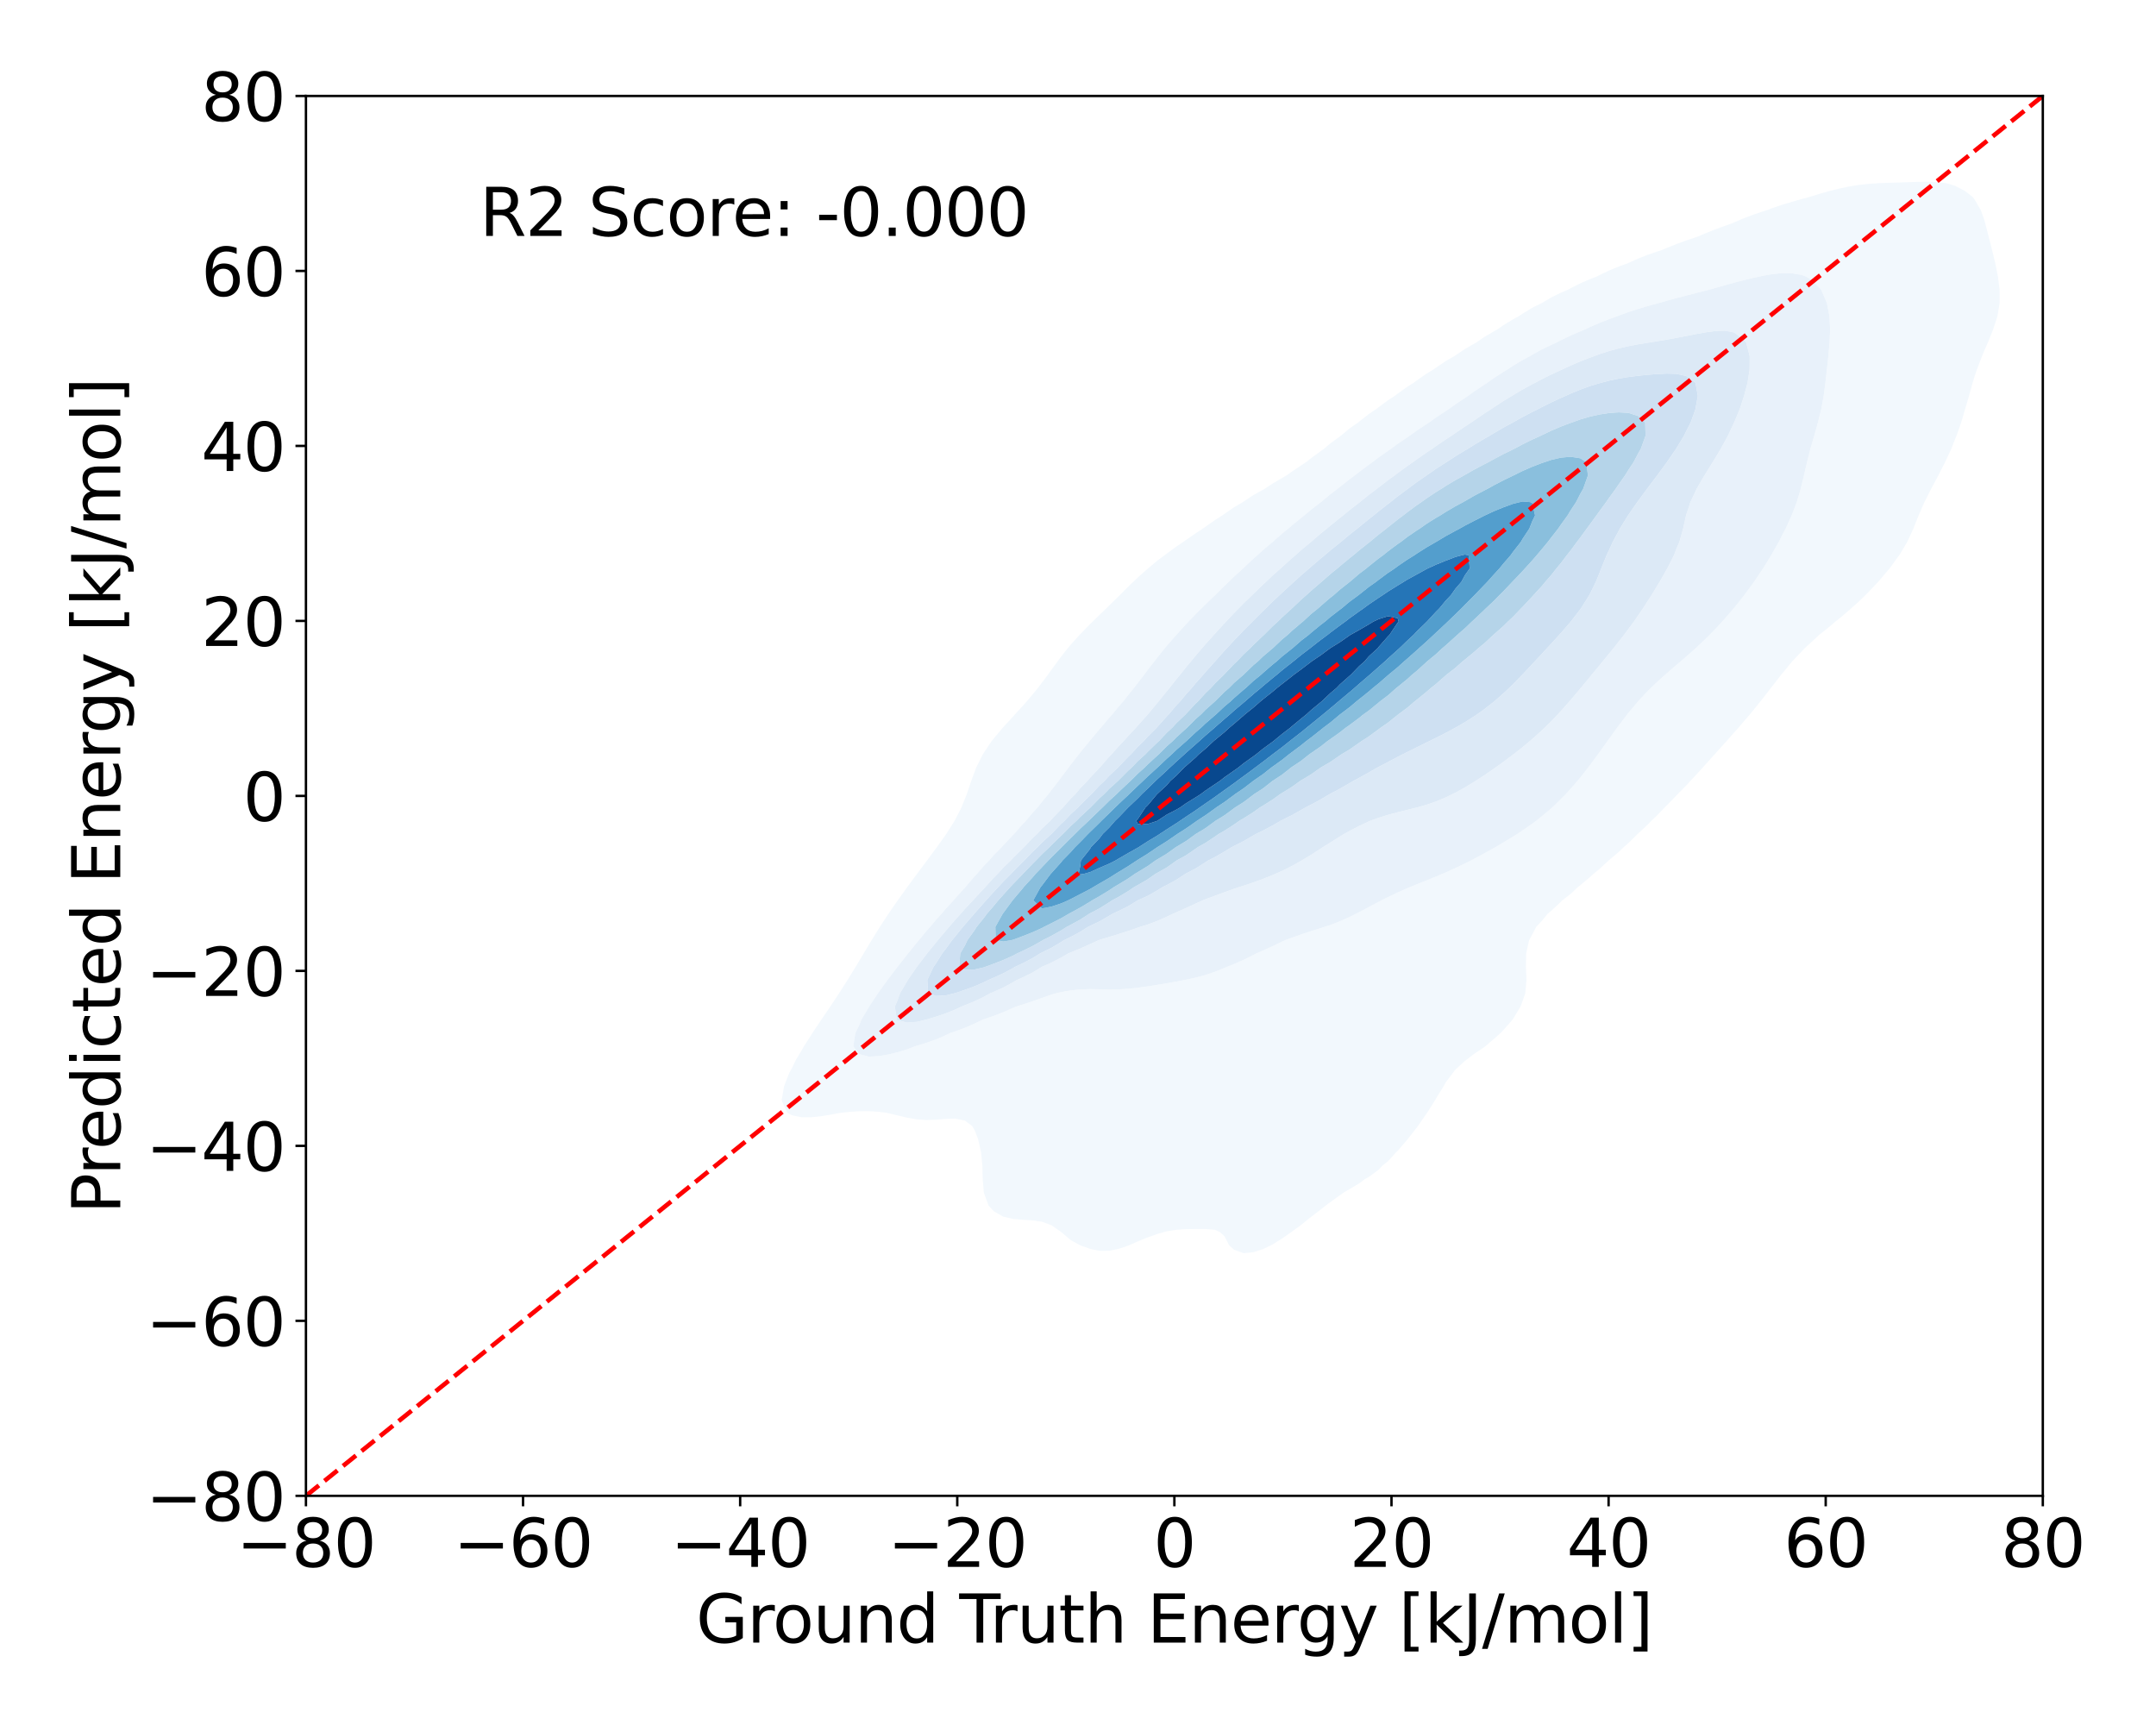 <?xml version="1.0" encoding="utf-8" standalone="no"?>
<!DOCTYPE svg PUBLIC "-//W3C//DTD SVG 1.1//EN"
  "http://www.w3.org/Graphics/SVG/1.1/DTD/svg11.dtd">
<svg xmlns:xlink="http://www.w3.org/1999/xlink" width="720pt" height="576pt" viewBox="0 0 720 576" xmlns="http://www.w3.org/2000/svg" version="1.1">
 <defs>
  <style type="text/css">*{stroke-linejoin: round; stroke-linecap: butt}</style>
 </defs>
 <g id="figure_1">
  <g id="patch_1">
   <path d="M 0 576 
L 720 576 
L 720 0 
L 0 0 
z
" style="fill: #ffffff"/>
  </g>
  <g id="axes_1">
   <g id="patch_2">
    <path d="M 102.17 499.48 
L 682.2 499.48 
L 682.2 32.04 
L 102.17 32.04 
z
" style="fill: #ffffff"/>
   </g>
   <g id="QuadContourSet_1">
    <path d="M 363.984 416.991 
L 367.195 417.664 
L 370.406 417.642 
L 373.617 416.982 
L 376.828 415.906 
L 376.92 415.866 
L 380.039 414.494 
L 383.25 413.194 
L 386.461 412.047 
L 388.624 411.434 
L 389.672 411.137 
L 392.883 410.627 
L 396.094 410.424 
L 399.305 410.383 
L 402.516 410.374 
L 405.727 410.623 
L 407.44 411.434 
L 408.938 412.829 
L 410.503 415.866 
L 412.149 417.313 
L 415.36 418.455 
L 418.571 418.126 
L 421.782 417.095 
L 424.311 415.866 
L 424.993 415.513 
L 428.204 413.54 
L 431.198 411.434 
L 431.415 411.28 
L 434.626 408.93 
L 436.995 407.002 
L 437.837 406.338 
L 441.048 403.882 
L 442.688 402.57 
L 444.259 401.411 
L 447.47 399.103 
L 448.831 398.138 
L 450.681 397.053 
L 453.892 395.168 
L 455.819 393.706 
L 457.103 392.998 
L 460.314 390.659 
L 461.598 389.273 
L 463.525 387.737 
L 466.158 384.841 
L 466.736 384.292 
L 469.947 380.574 
L 470.07 380.409 
L 473.158 376.476 
L 473.525 375.977 
L 476.369 371.872 
L 476.604 371.545 
L 479.406 367.112 
L 479.58 366.752 
L 482.128 362.68 
L 482.791 361.412 
L 485.21 358.248 
L 486.002 357.189 
L 489.213 354.232 
L 489.782 353.816 
L 492.424 351.818 
L 495.635 349.671 
L 496.007 349.384 
L 498.846 346.946 
L 501.114 344.951 
L 502.057 343.962 
L 505.09 340.519 
L 505.268 340.252 
L 507.794 336.087 
L 508.479 334.216 
L 509.359 331.655 
L 509.77 327.223 
L 509.569 322.791 
L 509.666 318.358 
L 510.652 313.926 
L 511.69 312.049 
L 513.023 309.494 
L 514.9 307.496 
L 516.895 305.062 
L 518.111 304.083 
L 521.322 301.055 
L 521.731 300.63 
L 524.533 298.468 
L 526.95 296.197 
L 527.744 295.585 
L 530.955 292.885 
L 532.155 291.765 
L 534.166 290.149 
L 537.195 287.333 
L 537.377 287.182 
L 540.588 284.467 
L 542.216 282.901 
L 543.799 281.526 
L 546.889 278.469 
L 547.01 278.358 
L 550.221 275.381 
L 551.516 274.036 
L 553.432 272.22 
L 555.935 269.604 
L 556.643 268.91 
L 559.854 265.615 
L 560.263 265.172 
L 563.065 262.329 
L 564.528 260.74 
L 566.276 258.879 
L 568.622 256.308 
L 569.487 255.338 
L 572.611 251.876 
L 572.698 251.773 
L 575.909 248.206 
L 576.618 247.443 
L 579.12 244.587 
L 580.558 243.011 
L 582.331 240.917 
L 584.349 238.579 
L 585.542 237.127 
L 587.937 234.147 
L 588.753 233.141 
L 591.382 229.715 
L 591.964 229.008 
L 594.839 225.282 
L 595.175 224.891 
L 598.386 220.994 
L 598.504 220.85 
L 601.597 217.603 
L 602.702 216.418 
L 604.808 214.512 
L 607.531 211.986 
L 608.019 211.599 
L 611.23 209.024 
L 612.914 207.554 
L 614.441 206.376 
L 617.652 203.644 
L 618.209 203.121 
L 620.863 200.763 
L 622.994 198.689 
L 624.074 197.595 
L 627.249 194.257 
L 627.285 194.214 
L 630.496 190.427 
L 631.022 189.825 
L 633.707 186.116 
L 634.273 185.393 
L 636.918 180.961 
L 636.918 180.961 
L 638.979 176.528 
L 640.129 173.575 
L 640.728 172.096 
L 642.661 167.664 
L 643.34 166.351 
L 644.906 163.232 
L 646.551 160.167 
L 647.27 158.8 
L 649.543 154.367 
L 649.762 153.877 
L 651.617 149.935 
L 652.973 146.455 
L 653.375 145.503 
L 654.941 141.071 
L 656.184 136.829 
L 656.247 136.639 
L 657.544 132.207 
L 658.775 127.774 
L 659.395 125.735 
L 660.218 123.342 
L 661.908 118.91 
L 662.606 117.181 
L 663.808 114.478 
L 665.598 110.046 
L 665.817 109.335 
L 667.043 105.613 
L 667.776 101.181 
L 667.768 96.749 
L 667.207 92.317 
L 666.32 87.885 
L 665.817 85.827 
L 665.254 83.452 
L 664.112 79.02 
L 662.972 74.588 
L 662.606 73.272 
L 661.485 70.156 
L 659.395 66.576 
L 658.731 65.724 
L 656.184 63.754 
L 652.973 62.087 
L 650.411 61.292 
L 649.762 61.15 
L 646.551 60.775 
L 643.34 60.676 
L 640.129 60.733 
L 636.918 60.847 
L 633.707 60.954 
L 630.496 61.047 
L 627.285 61.172 
L 625.658 61.292 
L 624.074 61.392 
L 620.863 61.747 
L 617.652 62.261 
L 614.441 62.922 
L 611.23 63.709 
L 608.019 64.605 
L 604.808 65.599 
L 604.424 65.724 
L 601.597 66.487 
L 598.386 67.395 
L 595.175 68.375 
L 591.964 69.463 
L 590.134 70.156 
L 588.753 70.58 
L 585.542 71.669 
L 582.331 72.892 
L 579.12 74.254 
L 578.376 74.588 
L 575.909 75.455 
L 572.698 76.642 
L 569.487 77.921 
L 566.935 79.02 
L 566.276 79.24 
L 563.065 80.322 
L 559.854 81.493 
L 556.643 82.787 
L 555.091 83.452 
L 553.432 83.993 
L 550.221 85.101 
L 547.01 86.359 
L 543.799 87.818 
L 543.658 87.885 
L 540.588 88.991 
L 537.377 90.323 
L 534.166 91.863 
L 533.265 92.317 
L 530.955 93.218 
L 527.744 94.615 
L 524.533 96.237 
L 523.591 96.749 
L 521.322 97.71 
L 518.111 99.279 
L 514.914 101.181 
L 514.9 101.187 
L 511.69 102.777 
L 508.479 104.733 
L 507.171 105.613 
L 505.268 106.635 
L 502.057 108.598 
L 499.957 110.046 
L 498.846 110.664 
L 495.635 112.566 
L 492.836 114.478 
L 492.424 114.709 
L 489.213 116.538 
L 486.002 118.701 
L 485.7 118.91 
L 482.791 120.579 
L 479.58 122.751 
L 478.758 123.342 
L 476.369 124.784 
L 473.158 127.02 
L 472.149 127.774 
L 469.947 129.158 
L 466.736 131.461 
L 465.765 132.207 
L 463.525 133.648 
L 460.314 136.029 
L 459.543 136.639 
L 457.103 138.26 
L 453.892 140.79 
L 453.551 141.071 
L 450.681 143.07 
L 447.779 145.503 
L 447.47 145.724 
L 444.259 148.068 
L 442.037 149.935 
L 441.048 150.64 
L 437.837 152.997 
L 436.089 154.367 
L 434.626 155.331 
L 431.415 157.486 
L 429.54 158.8 
L 428.204 159.585 
L 424.993 161.471 
L 422.32 163.232 
L 421.782 163.533 
L 418.571 165.311 
L 415.36 167.448 
L 415.041 167.664 
L 412.149 169.364 
L 408.938 171.576 
L 408.205 172.096 
L 405.727 173.673 
L 402.516 175.921 
L 401.657 176.528 
L 399.305 178.064 
L 396.094 180.301 
L 395.155 180.961 
L 392.883 182.487 
L 389.672 184.829 
L 388.921 185.393 
L 386.461 187.227 
L 383.38 189.825 
L 383.25 189.934 
L 380.039 192.763 
L 378.486 194.257 
L 376.828 195.823 
L 373.998 198.689 
L 373.617 199.055 
L 370.406 202.209 
L 369.481 203.121 
L 367.195 205.297 
L 364.898 207.554 
L 363.984 208.446 
L 360.773 211.736 
L 360.532 211.986 
L 357.562 215.276 
L 356.603 216.418 
L 354.351 219.272 
L 353.188 220.85 
L 351.14 223.632 
L 349.975 225.282 
L 347.929 227.98 
L 346.626 229.715 
L 344.719 232.025 
L 342.935 234.147 
L 341.508 235.755 
L 338.924 238.579 
L 338.297 239.284 
L 335.086 242.767 
L 334.859 243.011 
L 331.875 246.592 
L 331.174 247.443 
L 328.664 251.202 
L 328.217 251.876 
L 326.006 256.308 
L 325.453 257.792 
L 324.347 260.74 
L 322.867 265.172 
L 322.242 266.695 
L 321.092 269.604 
L 319.031 273.606 
L 318.818 274.036 
L 316.009 278.469 
L 315.82 278.721 
L 312.863 282.901 
L 312.609 283.231 
L 309.577 287.333 
L 309.398 287.567 
L 306.265 291.765 
L 306.187 291.87 
L 302.994 296.197 
L 302.976 296.223 
L 299.808 300.63 
L 299.765 300.691 
L 296.748 305.062 
L 296.554 305.351 
L 293.844 309.494 
L 293.343 310.283 
L 291.09 313.926 
L 290.132 315.499 
L 288.433 318.358 
L 286.921 320.862 
L 285.784 322.791 
L 283.71 326.141 
L 283.058 327.223 
L 280.499 331.204 
L 280.217 331.655 
L 277.291 336.087 
L 277.288 336.091 
L 274.264 340.519 
L 274.077 340.804 
L 271.296 344.951 
L 270.866 345.658 
L 268.456 349.384 
L 267.655 350.842 
L 265.837 353.816 
L 264.444 356.72 
L 263.585 358.248 
L 261.847 362.68 
L 261.233 366.289 
L 261.041 367.112 
L 261.233 367.91 
L 262.947 371.545 
L 264.444 372.397 
L 267.655 373.07 
L 270.866 373.072 
L 274.077 372.738 
L 277.288 372.218 
L 280.499 371.621 
L 281.003 371.545 
L 283.71 371.261 
L 286.921 371.059 
L 290.132 371.036 
L 293.343 371.23 
L 295.913 371.545 
L 296.554 371.676 
L 299.765 372.454 
L 302.976 373.213 
L 306.187 373.764 
L 309.398 373.985 
L 312.609 373.883 
L 315.82 373.613 
L 319.031 373.508 
L 322.242 374.19 
L 324.63 375.977 
L 325.453 377.296 
L 326.644 380.409 
L 327.639 384.841 
L 328.065 389.273 
L 328.182 393.706 
L 328.546 398.138 
L 328.664 398.552 
L 330.137 402.57 
L 331.875 404.45 
L 335.086 406.279 
L 338.274 407.002 
L 338.297 407.006 
L 341.508 407.284 
L 344.719 407.487 
L 347.929 407.943 
L 351.14 409.116 
L 354.351 411.358 
L 354.45 411.434 
L 357.562 414.077 
L 360.773 415.828 
L 360.876 415.866 
z
M 284.947 349.384 
L 285.639 344.951 
L 286.921 342.332 
L 287.636 340.519 
L 290.132 336.322 
L 290.251 336.087 
L 293.19 331.655 
L 293.343 331.446 
L 296.366 327.223 
L 296.554 326.974 
L 299.755 322.791 
L 299.765 322.778 
L 302.976 318.693 
L 303.244 318.358 
L 306.187 314.719 
L 306.866 313.926 
L 309.398 310.853 
L 310.617 309.494 
L 312.609 307.094 
L 314.479 305.062 
L 315.82 303.442 
L 318.432 300.63 
L 319.031 299.902 
L 322.242 296.363 
L 322.401 296.197 
L 325.453 292.61 
L 326.275 291.765 
L 328.664 288.981 
L 330.291 287.333 
L 331.875 285.508 
L 334.471 282.901 
L 335.086 282.195 
L 338.297 278.799 
L 338.637 278.469 
L 341.508 275.175 
L 342.632 274.036 
L 344.719 271.532 
L 346.49 269.604 
L 347.929 267.767 
L 350.113 265.172 
L 351.14 263.785 
L 353.521 260.74 
L 354.351 259.591 
L 356.846 256.308 
L 357.562 255.334 
L 360.253 251.876 
L 360.773 251.197 
L 363.856 247.443 
L 363.984 247.283 
L 367.195 243.458 
L 367.595 243.011 
L 370.406 239.677 
L 371.394 238.579 
L 373.617 235.879 
L 375.123 234.147 
L 376.828 231.975 
L 378.682 229.715 
L 380.039 227.908 
L 382.088 225.282 
L 383.25 223.721 
L 385.47 220.85 
L 386.461 219.57 
L 389.003 216.418 
L 389.672 215.619 
L 392.846 211.986 
L 392.883 211.946 
L 396.094 208.397 
L 396.889 207.554 
L 399.305 205.046 
L 401.238 203.121 
L 402.516 201.852 
L 405.727 198.78 
L 405.821 198.689 
L 408.938 195.579 
L 410.348 194.257 
L 412.149 192.496 
L 415.091 189.825 
L 415.36 189.569 
L 418.571 186.543 
L 419.889 185.393 
L 421.782 183.653 
L 424.993 180.961 
L 424.993 180.961 
L 428.204 178.122 
L 430.171 176.528 
L 431.415 175.469 
L 434.626 172.84 
L 435.566 172.096 
L 437.837 170.188 
L 441.048 167.703 
L 441.099 167.664 
L 444.259 165.041 
L 446.652 163.232 
L 447.47 162.562 
L 450.681 160.029 
L 452.359 158.8 
L 453.892 157.575 
L 457.103 155.185 
L 458.263 154.367 
L 460.314 152.784 
L 463.525 150.523 
L 464.397 149.935 
L 466.736 148.188 
L 469.947 146.021 
L 470.743 145.503 
L 473.158 143.743 
L 476.369 141.624 
L 477.235 141.071 
L 479.58 139.381 
L 482.791 137.265 
L 483.764 136.639 
L 486.002 135.023 
L 489.213 132.879 
L 490.241 132.207 
L 492.424 130.622 
L 495.635 128.471 
L 496.714 127.774 
L 498.846 126.254 
L 502.057 124.179 
L 503.45 123.342 
L 505.268 122.125 
L 508.479 120.206 
L 510.918 118.91 
L 511.69 118.444 
L 514.9 116.677 
L 518.111 115.13 
L 519.557 114.478 
L 521.322 113.567 
L 524.533 112.039 
L 527.744 110.643 
L 529.191 110.046 
L 530.955 109.205 
L 534.166 107.805 
L 537.377 106.55 
L 540.021 105.613 
L 540.588 105.38 
L 543.799 104.202 
L 547.01 103.157 
L 550.221 102.206 
L 553.432 101.319 
L 553.969 101.181 
L 556.643 100.405 
L 559.854 99.533 
L 563.065 98.695 
L 566.276 97.874 
L 569.487 97.06 
L 570.695 96.749 
L 572.698 96.182 
L 575.909 95.268 
L 579.12 94.384 
L 582.331 93.549 
L 585.542 92.775 
L 587.681 92.317 
L 588.753 92.069 
L 591.964 91.519 
L 595.175 91.213 
L 598.386 91.25 
L 601.597 91.789 
L 603.059 92.317 
L 604.808 93.31 
L 608.019 96.516 
L 608.193 96.749 
L 610.097 101.181 
L 610.954 105.613 
L 611.175 110.046 
L 610.992 114.478 
L 610.583 118.91 
L 610.098 123.342 
L 609.606 127.774 
L 609.023 132.207 
L 608.207 136.639 
L 608.019 137.38 
L 607.114 141.071 
L 605.864 145.503 
L 604.808 149.143 
L 604.573 149.935 
L 603.451 154.367 
L 602.427 158.8 
L 601.597 162.245 
L 601.36 163.232 
L 600.032 167.664 
L 598.386 171.955 
L 598.335 172.096 
L 596.309 176.528 
L 595.175 178.668 
L 594.024 180.961 
L 591.964 184.578 
L 591.516 185.393 
L 588.784 189.825 
L 588.753 189.871 
L 585.793 194.257 
L 585.542 194.604 
L 582.531 198.689 
L 582.331 198.949 
L 579.12 202.966 
L 578.99 203.121 
L 575.909 206.704 
L 575.141 207.554 
L 572.698 210.19 
L 570.943 211.986 
L 569.487 213.427 
L 566.324 216.418 
L 566.276 216.461 
L 563.065 219.294 
L 561.271 220.85 
L 559.854 222.048 
L 556.643 224.819 
L 556.122 225.282 
L 553.432 227.701 
L 551.326 229.715 
L 550.221 230.804 
L 547.084 234.147 
L 547.01 234.228 
L 543.799 238.071 
L 543.398 238.579 
L 540.588 242.27 
L 540.041 243.011 
L 537.377 246.701 
L 536.842 247.443 
L 534.166 251.183 
L 533.657 251.876 
L 530.955 255.537 
L 530.359 256.308 
L 527.744 259.626 
L 526.816 260.74 
L 524.533 263.376 
L 522.885 265.172 
L 521.322 266.777 
L 518.408 269.604 
L 518.111 269.872 
L 514.9 272.573 
L 513.069 274.036 
L 511.69 275.049 
L 508.479 277.277 
L 506.713 278.469 
L 505.268 279.362 
L 502.057 281.293 
L 499.382 282.901 
L 498.846 283.202 
L 495.635 284.964 
L 492.424 286.706 
L 491.218 287.333 
L 489.213 288.345 
L 486.002 289.878 
L 482.791 291.327 
L 481.742 291.765 
L 479.58 292.688 
L 476.369 293.997 
L 473.158 295.284 
L 470.911 296.197 
L 469.947 296.612 
L 466.736 298.034 
L 463.525 299.55 
L 461.376 300.63 
L 460.314 301.186 
L 457.103 302.882 
L 453.892 304.598 
L 452.946 305.062 
L 450.681 306.2 
L 447.47 307.641 
L 444.259 308.888 
L 442.331 309.494 
L 441.048 309.918 
L 437.837 310.92 
L 434.626 311.99 
L 431.415 313.12 
L 429.247 313.926 
L 428.204 314.384 
L 424.993 315.941 
L 421.782 317.405 
L 419.584 318.358 
L 418.571 318.885 
L 415.36 320.488 
L 412.149 321.887 
L 409.854 322.791 
L 408.938 323.207 
L 405.727 324.504 
L 402.516 325.571 
L 399.305 326.439 
L 396.094 327.137 
L 395.618 327.223 
L 392.883 327.764 
L 389.672 328.32 
L 386.461 328.851 
L 383.25 329.366 
L 380.039 329.824 
L 376.828 330.17 
L 373.617 330.362 
L 370.406 330.396 
L 367.195 330.33 
L 363.984 330.281 
L 360.773 330.386 
L 357.562 330.725 
L 354.351 331.278 
L 352.705 331.655 
L 351.14 332.111 
L 347.929 333.248 
L 344.719 334.389 
L 341.508 335.441 
L 339.423 336.087 
L 338.297 336.557 
L 335.086 337.97 
L 331.875 339.227 
L 328.664 340.316 
L 328.08 340.519 
L 325.453 341.81 
L 322.242 343.208 
L 319.031 344.377 
L 317.326 344.951 
L 315.82 345.671 
L 312.609 347.062 
L 309.398 348.205 
L 306.187 349.193 
L 305.532 349.384 
L 302.976 350.375 
L 299.765 351.366 
L 296.554 352.125 
L 293.343 352.658 
L 290.132 352.829 
L 286.921 351.971 
z
" clip-path="url(#p402cbaf11e)" style="fill: #f2f8fd"/>
    <path d="M 286.921 351.971 
L 290.132 352.829 
L 293.343 352.658 
L 296.554 352.125 
L 299.765 351.366 
L 302.976 350.375 
L 305.532 349.384 
L 306.187 349.193 
L 309.398 348.205 
L 312.609 347.062 
L 315.82 345.671 
L 317.326 344.951 
L 319.031 344.377 
L 322.242 343.208 
L 325.453 341.81 
L 328.08 340.519 
L 328.664 340.316 
L 331.875 339.227 
L 335.086 337.97 
L 338.297 336.557 
L 339.423 336.087 
L 341.508 335.441 
L 344.719 334.389 
L 347.929 333.248 
L 351.14 332.111 
L 352.705 331.655 
L 354.351 331.278 
L 357.562 330.725 
L 360.773 330.386 
L 363.984 330.281 
L 367.195 330.33 
L 370.406 330.396 
L 373.617 330.362 
L 376.828 330.17 
L 380.039 329.824 
L 383.25 329.366 
L 386.461 328.851 
L 389.672 328.32 
L 392.883 327.764 
L 395.618 327.223 
L 396.094 327.137 
L 399.305 326.439 
L 402.516 325.571 
L 405.727 324.504 
L 408.938 323.207 
L 409.854 322.791 
L 412.149 321.887 
L 415.36 320.488 
L 418.571 318.885 
L 419.584 318.358 
L 421.782 317.405 
L 424.993 315.941 
L 428.204 314.384 
L 429.247 313.926 
L 431.415 313.12 
L 434.626 311.99 
L 437.837 310.92 
L 441.048 309.918 
L 442.331 309.494 
L 444.259 308.888 
L 447.47 307.641 
L 450.681 306.2 
L 452.946 305.062 
L 453.892 304.598 
L 457.103 302.882 
L 460.314 301.186 
L 461.376 300.63 
L 463.525 299.55 
L 466.736 298.034 
L 469.947 296.612 
L 470.911 296.197 
L 473.158 295.284 
L 476.369 293.997 
L 479.58 292.688 
L 481.742 291.765 
L 482.791 291.327 
L 486.002 289.878 
L 489.213 288.345 
L 491.218 287.333 
L 492.424 286.706 
L 495.635 284.964 
L 498.846 283.202 
L 499.382 282.901 
L 502.057 281.293 
L 505.268 279.362 
L 506.713 278.469 
L 508.479 277.277 
L 511.69 275.049 
L 513.069 274.036 
L 514.9 272.573 
L 518.111 269.872 
L 518.408 269.604 
L 521.322 266.777 
L 522.885 265.172 
L 524.533 263.376 
L 526.816 260.74 
L 527.744 259.626 
L 530.359 256.308 
L 530.955 255.537 
L 533.657 251.876 
L 534.166 251.183 
L 536.842 247.443 
L 537.377 246.701 
L 540.041 243.011 
L 540.588 242.27 
L 543.398 238.579 
L 543.799 238.071 
L 547.01 234.228 
L 547.084 234.147 
L 550.221 230.804 
L 551.326 229.715 
L 553.432 227.701 
L 556.122 225.282 
L 556.643 224.819 
L 559.854 222.048 
L 561.271 220.85 
L 563.065 219.294 
L 566.276 216.461 
L 566.324 216.418 
L 569.487 213.427 
L 570.943 211.986 
L 572.698 210.19 
L 575.141 207.554 
L 575.909 206.704 
L 578.99 203.121 
L 579.12 202.966 
L 582.331 198.949 
L 582.531 198.689 
L 585.542 194.604 
L 585.793 194.257 
L 588.753 189.871 
L 588.784 189.825 
L 591.516 185.393 
L 591.964 184.578 
L 594.024 180.961 
L 595.175 178.668 
L 596.309 176.528 
L 598.335 172.096 
L 598.386 171.955 
L 600.032 167.664 
L 601.36 163.232 
L 601.597 162.245 
L 602.427 158.8 
L 603.451 154.367 
L 604.573 149.935 
L 604.808 149.143 
L 605.864 145.503 
L 607.114 141.071 
L 608.019 137.38 
L 608.207 136.639 
L 609.023 132.207 
L 609.606 127.774 
L 610.098 123.342 
L 610.583 118.91 
L 610.992 114.478 
L 611.175 110.046 
L 610.954 105.613 
L 610.097 101.181 
L 608.193 96.749 
L 608.019 96.516 
L 604.808 93.31 
L 603.059 92.317 
L 601.597 91.789 
L 598.386 91.25 
L 595.175 91.213 
L 591.964 91.519 
L 588.753 92.069 
L 587.681 92.317 
L 585.542 92.775 
L 582.331 93.549 
L 579.12 94.384 
L 575.909 95.268 
L 572.698 96.182 
L 570.695 96.749 
L 569.487 97.06 
L 566.276 97.874 
L 563.065 98.695 
L 559.854 99.533 
L 556.643 100.405 
L 553.969 101.181 
L 553.432 101.319 
L 550.221 102.206 
L 547.01 103.157 
L 543.799 104.202 
L 540.588 105.38 
L 540.021 105.613 
L 537.377 106.55 
L 534.166 107.805 
L 530.955 109.205 
L 529.191 110.046 
L 527.744 110.643 
L 524.533 112.039 
L 521.322 113.567 
L 519.557 114.478 
L 518.111 115.13 
L 514.9 116.677 
L 511.69 118.444 
L 510.918 118.91 
L 508.479 120.206 
L 505.268 122.125 
L 503.45 123.342 
L 502.057 124.179 
L 498.846 126.254 
L 496.714 127.774 
L 495.635 128.471 
L 492.424 130.622 
L 490.241 132.207 
L 489.213 132.879 
L 486.002 135.023 
L 483.764 136.639 
L 482.791 137.265 
L 479.58 139.381 
L 477.235 141.071 
L 476.369 141.624 
L 473.158 143.743 
L 470.743 145.503 
L 469.947 146.021 
L 466.736 148.188 
L 464.397 149.935 
L 463.525 150.523 
L 460.314 152.784 
L 458.263 154.367 
L 457.103 155.185 
L 453.892 157.575 
L 452.359 158.8 
L 450.681 160.029 
L 447.47 162.562 
L 446.652 163.232 
L 444.259 165.041 
L 441.099 167.664 
L 441.048 167.703 
L 437.837 170.188 
L 435.566 172.096 
L 434.626 172.84 
L 431.415 175.469 
L 430.171 176.528 
L 428.204 178.122 
L 424.993 180.961 
L 424.993 180.961 
L 421.782 183.653 
L 419.889 185.393 
L 418.571 186.543 
L 415.36 189.569 
L 415.091 189.825 
L 412.149 192.496 
L 410.348 194.257 
L 408.938 195.579 
L 405.821 198.689 
L 405.727 198.78 
L 402.516 201.852 
L 401.238 203.121 
L 399.305 205.046 
L 396.889 207.554 
L 396.094 208.397 
L 392.883 211.946 
L 392.846 211.986 
L 389.672 215.619 
L 389.003 216.418 
L 386.461 219.57 
L 385.47 220.85 
L 383.25 223.721 
L 382.088 225.282 
L 380.039 227.908 
L 378.682 229.715 
L 376.828 231.975 
L 375.123 234.147 
L 373.617 235.879 
L 371.394 238.579 
L 370.406 239.677 
L 367.595 243.011 
L 367.195 243.458 
L 363.984 247.283 
L 363.856 247.443 
L 360.773 251.197 
L 360.253 251.876 
L 357.562 255.334 
L 356.846 256.308 
L 354.351 259.591 
L 353.521 260.74 
L 351.14 263.785 
L 350.113 265.172 
L 347.929 267.767 
L 346.49 269.604 
L 344.719 271.532 
L 342.632 274.036 
L 341.508 275.175 
L 338.637 278.469 
L 338.297 278.799 
L 335.086 282.195 
L 334.471 282.901 
L 331.875 285.508 
L 330.291 287.333 
L 328.664 288.981 
L 326.275 291.765 
L 325.453 292.61 
L 322.401 296.197 
L 322.242 296.363 
L 319.031 299.902 
L 318.432 300.63 
L 315.82 303.442 
L 314.479 305.062 
L 312.609 307.094 
L 310.617 309.494 
L 309.398 310.853 
L 306.866 313.926 
L 306.187 314.719 
L 303.244 318.358 
L 302.976 318.693 
L 299.765 322.778 
L 299.755 322.791 
L 296.554 326.974 
L 296.366 327.223 
L 293.343 331.446 
L 293.19 331.655 
L 290.251 336.087 
L 290.132 336.322 
L 287.636 340.519 
L 286.921 342.332 
L 285.639 344.951 
L 284.947 349.384 
z
M 299.518 340.519 
L 298.82 336.087 
L 299.765 333.95 
L 300.562 331.655 
L 302.976 327.569 
L 303.147 327.223 
L 306.187 322.841 
L 306.218 322.791 
L 309.398 318.639 
L 309.598 318.358 
L 312.609 314.665 
L 313.195 313.926 
L 315.82 310.825 
L 316.96 309.494 
L 319.031 307.093 
L 320.869 305.062 
L 322.242 303.484 
L 324.931 300.63 
L 325.453 300.032 
L 328.664 296.588 
L 329.042 296.197 
L 331.875 293.052 
L 333.175 291.765 
L 335.086 289.665 
L 337.525 287.333 
L 338.297 286.49 
L 341.508 283.312 
L 341.951 282.901 
L 344.719 279.933 
L 346.311 278.469 
L 347.929 276.696 
L 350.768 274.036 
L 351.14 273.613 
L 354.351 270.205 
L 354.992 269.604 
L 357.562 266.663 
L 359.089 265.172 
L 360.773 263.175 
L 363.162 260.74 
L 363.984 259.748 
L 367.195 256.352 
L 367.241 256.308 
L 370.406 252.672 
L 371.202 251.876 
L 373.617 249.121 
L 375.255 247.443 
L 376.828 245.649 
L 379.319 243.011 
L 380.039 242.174 
L 383.25 238.604 
L 383.273 238.579 
L 386.461 234.719 
L 386.957 234.147 
L 389.672 230.756 
L 390.54 229.715 
L 392.883 226.752 
L 394.092 225.282 
L 396.094 222.776 
L 397.702 220.85 
L 399.305 218.898 
L 401.444 216.418 
L 402.516 215.162 
L 405.371 211.986 
L 405.727 211.586 
L 408.938 208.083 
L 409.444 207.554 
L 412.149 204.667 
L 413.687 203.121 
L 415.36 201.4 
L 418.171 198.689 
L 418.571 198.291 
L 421.782 195.188 
L 422.795 194.257 
L 424.993 192.161 
L 427.63 189.825 
L 428.204 189.291 
L 431.415 186.406 
L 432.608 185.393 
L 434.626 183.583 
L 437.801 180.961 
L 437.837 180.929 
L 441.048 178.152 
L 443.082 176.528 
L 444.259 175.528 
L 447.47 172.925 
L 448.534 172.096 
L 450.681 170.317 
L 453.892 167.84 
L 454.121 167.664 
L 457.103 165.247 
L 459.802 163.232 
L 460.314 162.825 
L 463.525 160.336 
L 465.663 158.8 
L 466.736 157.978 
L 469.947 155.625 
L 471.787 154.367 
L 473.158 153.356 
L 476.369 151.117 
L 478.175 149.935 
L 479.58 148.93 
L 482.791 146.75 
L 484.732 145.503 
L 486.002 144.605 
L 489.213 142.428 
L 491.312 141.071 
L 492.424 140.284 
L 495.635 138.106 
L 497.92 136.639 
L 498.846 135.998 
L 502.057 133.905 
L 504.868 132.207 
L 505.268 131.95 
L 508.479 130.042 
L 511.69 128.296 
L 512.714 127.774 
L 514.9 126.612 
L 518.111 125.02 
L 521.322 123.529 
L 521.744 123.342 
L 524.533 122.047 
L 527.744 120.667 
L 530.955 119.41 
L 532.391 118.91 
L 534.166 118.244 
L 537.377 117.204 
L 540.588 116.324 
L 543.799 115.589 
L 547.01 114.979 
L 550.121 114.478 
L 550.221 114.46 
L 553.432 113.935 
L 556.643 113.399 
L 559.854 112.821 
L 563.065 112.202 
L 566.276 111.573 
L 569.487 110.986 
L 572.698 110.534 
L 575.909 110.404 
L 579.12 111.02 
L 582.331 113.338 
L 583.174 114.478 
L 584.314 118.91 
L 584.284 123.342 
L 583.604 127.774 
L 582.43 132.207 
L 582.331 132.498 
L 580.985 136.639 
L 579.12 141.058 
L 579.115 141.071 
L 577.045 145.503 
L 575.909 147.599 
L 574.617 149.935 
L 572.698 153.14 
L 571.938 154.367 
L 569.487 158.32 
L 569.174 158.8 
L 566.594 163.232 
L 566.276 163.951 
L 564.522 167.664 
L 563.065 172.096 
L 563.065 172.096 
L 562.083 176.528 
L 560.83 180.961 
L 559.854 183.219 
L 559.034 185.393 
L 556.785 189.825 
L 556.643 190.056 
L 554.269 194.257 
L 553.432 195.579 
L 551.569 198.689 
L 550.221 200.744 
L 548.709 203.121 
L 547.01 205.57 
L 545.654 207.554 
L 543.799 210.049 
L 542.368 211.986 
L 540.588 214.239 
L 538.872 216.418 
L 537.377 218.246 
L 535.246 220.85 
L 534.166 222.166 
L 531.585 225.282 
L 530.955 226.057 
L 527.918 229.715 
L 527.744 229.928 
L 524.533 233.737 
L 524.173 234.147 
L 521.322 237.377 
L 520.203 238.579 
L 518.111 240.77 
L 515.838 243.011 
L 514.9 243.906 
L 511.69 246.79 
L 510.926 247.443 
L 508.479 249.481 
L 505.433 251.876 
L 505.268 252.005 
L 502.057 254.417 
L 499.401 256.308 
L 498.846 256.709 
L 495.635 258.916 
L 492.795 260.74 
L 492.424 260.986 
L 489.213 262.947 
L 486.002 264.707 
L 485.029 265.172 
L 482.791 266.283 
L 479.58 267.624 
L 476.369 268.731 
L 473.245 269.604 
L 473.158 269.63 
L 469.947 270.438 
L 466.736 271.23 
L 463.525 272.097 
L 460.314 273.094 
L 457.719 274.036 
L 457.103 274.281 
L 453.892 275.808 
L 450.681 277.464 
L 448.872 278.469 
L 447.47 279.314 
L 444.259 281.336 
L 441.764 282.901 
L 441.048 283.373 
L 437.837 285.446 
L 434.711 287.333 
L 434.626 287.385 
L 431.415 289.181 
L 428.204 290.795 
L 425.98 291.765 
L 424.993 292.203 
L 421.782 293.477 
L 418.571 294.65 
L 415.36 295.724 
L 413.864 296.197 
L 412.149 296.778 
L 408.938 297.923 
L 405.727 299.103 
L 402.516 300.292 
L 401.693 300.63 
L 399.305 301.706 
L 396.094 303.197 
L 392.883 304.609 
L 391.83 305.062 
L 389.672 306.102 
L 386.461 307.52 
L 383.25 308.718 
L 380.73 309.494 
L 380.039 309.744 
L 376.828 310.848 
L 373.617 311.878 
L 370.406 312.87 
L 367.195 313.818 
L 366.887 313.926 
L 363.984 315.266 
L 360.773 316.723 
L 357.562 318.027 
L 356.786 318.358 
L 354.351 319.763 
L 351.14 321.435 
L 348.028 322.791 
L 347.929 322.849 
L 344.719 324.811 
L 341.508 326.386 
L 339.609 327.223 
L 338.297 328.002 
L 335.086 329.742 
L 331.875 331.172 
L 330.732 331.655 
L 328.664 332.805 
L 325.453 334.34 
L 322.242 335.648 
L 321.098 336.087 
L 319.031 337.09 
L 315.82 338.385 
L 312.609 339.469 
L 309.398 340.437 
L 309.021 340.519 
L 306.187 341.206 
L 302.976 341.457 
L 299.765 340.7 
z
" clip-path="url(#p402cbaf11e)" style="fill: #e8f1fa"/>
    <path d="M 299.765 340.7 
L 302.976 341.457 
L 306.187 341.206 
L 309.021 340.519 
L 309.398 340.437 
L 312.609 339.469 
L 315.82 338.385 
L 319.031 337.09 
L 321.098 336.087 
L 322.242 335.648 
L 325.453 334.34 
L 328.664 332.805 
L 330.732 331.655 
L 331.875 331.172 
L 335.086 329.742 
L 338.297 328.002 
L 339.609 327.223 
L 341.508 326.386 
L 344.719 324.811 
L 347.929 322.849 
L 348.028 322.791 
L 351.14 321.435 
L 354.351 319.763 
L 356.786 318.358 
L 357.562 318.027 
L 360.773 316.723 
L 363.984 315.266 
L 366.887 313.926 
L 367.195 313.818 
L 370.406 312.87 
L 373.617 311.878 
L 376.828 310.848 
L 380.039 309.744 
L 380.73 309.494 
L 383.25 308.718 
L 386.461 307.52 
L 389.672 306.102 
L 391.83 305.062 
L 392.883 304.609 
L 396.094 303.197 
L 399.305 301.706 
L 401.693 300.63 
L 402.516 300.292 
L 405.727 299.103 
L 408.938 297.923 
L 412.149 296.778 
L 413.864 296.197 
L 415.36 295.724 
L 418.571 294.65 
L 421.782 293.477 
L 424.993 292.203 
L 425.98 291.765 
L 428.204 290.795 
L 431.415 289.181 
L 434.626 287.385 
L 434.711 287.333 
L 437.837 285.446 
L 441.048 283.373 
L 441.764 282.901 
L 444.259 281.336 
L 447.47 279.314 
L 448.872 278.469 
L 450.681 277.464 
L 453.892 275.808 
L 457.103 274.281 
L 457.719 274.036 
L 460.314 273.094 
L 463.525 272.097 
L 466.736 271.23 
L 469.947 270.438 
L 473.158 269.63 
L 473.245 269.604 
L 476.369 268.731 
L 479.58 267.624 
L 482.791 266.283 
L 485.029 265.172 
L 486.002 264.707 
L 489.213 262.947 
L 492.424 260.986 
L 492.795 260.74 
L 495.635 258.916 
L 498.846 256.709 
L 499.401 256.308 
L 502.057 254.417 
L 505.268 252.005 
L 505.433 251.876 
L 508.479 249.481 
L 510.926 247.443 
L 511.69 246.79 
L 514.9 243.906 
L 515.838 243.011 
L 518.111 240.77 
L 520.203 238.579 
L 521.322 237.377 
L 524.173 234.147 
L 524.533 233.737 
L 527.744 229.928 
L 527.918 229.715 
L 530.955 226.057 
L 531.585 225.282 
L 534.166 222.166 
L 535.246 220.85 
L 537.377 218.246 
L 538.872 216.418 
L 540.588 214.239 
L 542.368 211.986 
L 543.799 210.049 
L 545.654 207.554 
L 547.01 205.57 
L 548.709 203.121 
L 550.221 200.744 
L 551.569 198.689 
L 553.432 195.579 
L 554.269 194.257 
L 556.643 190.056 
L 556.785 189.825 
L 559.034 185.393 
L 559.854 183.219 
L 560.83 180.961 
L 562.083 176.528 
L 563.065 172.096 
L 563.065 172.096 
L 564.522 167.664 
L 566.276 163.951 
L 566.594 163.232 
L 569.174 158.8 
L 569.487 158.32 
L 571.938 154.367 
L 572.698 153.14 
L 574.617 149.935 
L 575.909 147.599 
L 577.045 145.503 
L 579.115 141.071 
L 579.12 141.058 
L 580.985 136.639 
L 582.331 132.498 
L 582.43 132.207 
L 583.604 127.774 
L 584.284 123.342 
L 584.314 118.91 
L 583.174 114.478 
L 582.331 113.338 
L 579.12 111.02 
L 575.909 110.404 
L 572.698 110.534 
L 569.487 110.986 
L 566.276 111.573 
L 563.065 112.202 
L 559.854 112.821 
L 556.643 113.399 
L 553.432 113.935 
L 550.221 114.46 
L 550.121 114.478 
L 547.01 114.979 
L 543.799 115.589 
L 540.588 116.324 
L 537.377 117.204 
L 534.166 118.244 
L 532.391 118.91 
L 530.955 119.41 
L 527.744 120.667 
L 524.533 122.047 
L 521.744 123.342 
L 521.322 123.529 
L 518.111 125.02 
L 514.9 126.612 
L 512.714 127.774 
L 511.69 128.296 
L 508.479 130.042 
L 505.268 131.95 
L 504.868 132.207 
L 502.057 133.905 
L 498.846 135.998 
L 497.92 136.639 
L 495.635 138.106 
L 492.424 140.284 
L 491.312 141.071 
L 489.213 142.428 
L 486.002 144.605 
L 484.732 145.503 
L 482.791 146.75 
L 479.58 148.93 
L 478.175 149.935 
L 476.369 151.117 
L 473.158 153.356 
L 471.787 154.367 
L 469.947 155.625 
L 466.736 157.978 
L 465.663 158.8 
L 463.525 160.336 
L 460.314 162.825 
L 459.802 163.232 
L 457.103 165.247 
L 454.121 167.664 
L 453.892 167.84 
L 450.681 170.317 
L 448.534 172.096 
L 447.47 172.925 
L 444.259 175.528 
L 443.082 176.528 
L 441.048 178.152 
L 437.837 180.929 
L 437.801 180.961 
L 434.626 183.583 
L 432.608 185.393 
L 431.415 186.406 
L 428.204 189.291 
L 427.63 189.825 
L 424.993 192.161 
L 422.795 194.257 
L 421.782 195.188 
L 418.571 198.291 
L 418.171 198.689 
L 415.36 201.4 
L 413.687 203.121 
L 412.149 204.667 
L 409.444 207.554 
L 408.938 208.083 
L 405.727 211.586 
L 405.371 211.986 
L 402.516 215.162 
L 401.444 216.418 
L 399.305 218.898 
L 397.702 220.85 
L 396.094 222.776 
L 394.092 225.282 
L 392.883 226.752 
L 390.54 229.715 
L 389.672 230.756 
L 386.957 234.147 
L 386.461 234.719 
L 383.273 238.579 
L 383.25 238.604 
L 380.039 242.174 
L 379.319 243.011 
L 376.828 245.649 
L 375.255 247.443 
L 373.617 249.121 
L 371.202 251.876 
L 370.406 252.672 
L 367.241 256.308 
L 367.195 256.352 
L 363.984 259.748 
L 363.162 260.74 
L 360.773 263.175 
L 359.089 265.172 
L 357.562 266.663 
L 354.992 269.604 
L 354.351 270.205 
L 351.14 273.613 
L 350.768 274.036 
L 347.929 276.696 
L 346.311 278.469 
L 344.719 279.933 
L 341.951 282.901 
L 341.508 283.312 
L 338.297 286.49 
L 337.525 287.333 
L 335.086 289.665 
L 333.175 291.765 
L 331.875 293.052 
L 329.042 296.197 
L 328.664 296.588 
L 325.453 300.032 
L 324.931 300.63 
L 322.242 303.484 
L 320.869 305.062 
L 319.031 307.093 
L 316.96 309.494 
L 315.82 310.825 
L 313.195 313.926 
L 312.609 314.665 
L 309.598 318.358 
L 309.398 318.639 
L 306.218 322.791 
L 306.187 322.841 
L 303.147 327.223 
L 302.976 327.569 
L 300.562 331.655 
L 299.765 333.95 
L 298.82 336.087 
L 299.518 340.519 
z
M 309.928 331.655 
L 309.679 327.223 
L 311.778 322.791 
L 312.609 321.626 
L 314.645 318.358 
L 315.82 316.867 
L 317.95 313.926 
L 319.031 312.632 
L 321.554 309.494 
L 322.242 308.697 
L 325.396 305.062 
L 325.453 304.997 
L 328.664 301.357 
L 329.305 300.63 
L 331.875 297.78 
L 333.37 296.197 
L 335.086 294.33 
L 337.654 291.765 
L 338.297 291.076 
L 341.508 287.853 
L 342.044 287.333 
L 344.719 284.536 
L 346.474 282.901 
L 347.929 281.374 
L 351.11 278.469 
L 351.14 278.436 
L 354.351 275.099 
L 355.521 274.036 
L 357.562 271.86 
L 360.035 269.604 
L 360.773 268.794 
L 363.984 265.629 
L 364.489 265.172 
L 367.195 262.251 
L 368.848 260.74 
L 370.406 259.03 
L 373.333 256.308 
L 373.617 255.993 
L 376.828 252.633 
L 377.653 251.876 
L 380.039 249.265 
L 381.958 247.443 
L 383.25 245.993 
L 386.24 243.011 
L 386.461 242.754 
L 389.672 239.166 
L 390.255 238.579 
L 392.883 235.485 
L 394.146 234.147 
L 396.094 231.798 
L 397.984 229.715 
L 399.305 228.113 
L 401.832 225.282 
L 402.516 224.464 
L 405.727 220.884 
L 405.76 220.85 
L 408.938 217.26 
L 409.748 216.418 
L 412.149 213.783 
L 413.91 211.986 
L 415.36 210.443 
L 418.254 207.554 
L 418.571 207.227 
L 421.782 204.007 
L 422.709 203.121 
L 424.993 200.875 
L 427.343 198.689 
L 428.204 197.868 
L 431.415 194.915 
L 432.157 194.257 
L 434.626 192.003 
L 437.175 189.825 
L 437.837 189.237 
L 441.048 186.481 
L 442.384 185.393 
L 444.259 183.789 
L 447.47 181.207 
L 447.781 180.961 
L 450.681 178.533 
L 453.234 176.528 
L 453.892 175.982 
L 457.103 173.363 
L 458.726 172.096 
L 460.314 170.794 
L 463.525 168.277 
L 464.329 167.664 
L 466.736 165.747 
L 469.947 163.375 
L 470.146 163.232 
L 473.158 160.965 
L 476.314 158.8 
L 476.369 158.76 
L 479.58 156.517 
L 482.791 154.469 
L 482.958 154.367 
L 486.002 152.376 
L 489.213 150.424 
L 490.06 149.935 
L 492.424 148.445 
L 495.635 146.535 
L 497.471 145.503 
L 498.846 144.656 
L 502.057 142.784 
L 505.212 141.071 
L 505.268 141.038 
L 508.479 139.237 
L 511.69 137.557 
L 513.56 136.639 
L 514.9 135.934 
L 518.111 134.326 
L 521.322 132.835 
L 522.787 132.207 
L 524.533 131.41 
L 527.744 130.082 
L 530.955 128.921 
L 534.166 127.939 
L 534.827 127.774 
L 537.377 127.094 
L 540.588 126.416 
L 543.799 125.889 
L 547.01 125.479 
L 550.221 125.152 
L 553.432 124.894 
L 556.643 124.742 
L 559.854 124.831 
L 563.065 125.532 
L 566.155 127.774 
L 566.276 128.178 
L 566.987 132.207 
L 566.276 136.201 
L 566.208 136.639 
L 564.606 141.071 
L 563.065 144.077 
L 562.385 145.503 
L 559.854 149.649 
L 559.688 149.935 
L 556.643 154.367 
L 556.643 154.368 
L 553.432 158.73 
L 553.381 158.8 
L 550.221 162.995 
L 550.043 163.232 
L 547.01 167.346 
L 546.774 167.664 
L 543.799 171.953 
L 543.697 172.096 
L 540.952 176.528 
L 540.588 177.24 
L 538.583 180.961 
L 537.377 183.638 
L 536.529 185.393 
L 534.735 189.825 
L 534.166 191.306 
L 532.959 194.257 
L 530.955 198.34 
L 530.772 198.689 
L 527.993 203.121 
L 527.744 203.459 
L 524.582 207.554 
L 524.533 207.612 
L 521.322 211.324 
L 520.723 211.986 
L 518.111 214.866 
L 516.65 216.418 
L 514.9 218.337 
L 512.536 220.85 
L 511.69 221.775 
L 508.479 225.19 
L 508.387 225.282 
L 505.268 228.485 
L 503.996 229.715 
L 502.057 231.531 
L 499.094 234.147 
L 498.846 234.352 
L 495.635 236.852 
L 493.228 238.579 
L 492.424 239.121 
L 489.213 241.152 
L 486.002 243.011 
L 486.002 243.011 
L 482.791 244.733 
L 479.58 246.366 
L 477.393 247.443 
L 476.369 247.934 
L 473.158 249.531 
L 469.947 251.109 
L 468.431 251.876 
L 466.736 252.737 
L 463.525 254.449 
L 460.314 256.117 
L 459.964 256.308 
L 457.103 257.942 
L 453.892 259.722 
L 452.001 260.74 
L 450.681 261.507 
L 447.47 263.358 
L 444.259 265.061 
L 444.048 265.172 
L 441.048 266.944 
L 437.837 268.683 
L 436.016 269.604 
L 434.626 270.413 
L 431.415 272.214 
L 428.204 273.806 
L 427.74 274.036 
L 424.993 275.636 
L 421.782 277.338 
L 419.432 278.469 
L 418.571 278.963 
L 415.36 280.835 
L 412.149 282.464 
L 411.279 282.901 
L 408.938 284.352 
L 405.727 286.188 
L 403.489 287.333 
L 402.516 287.955 
L 399.305 289.988 
L 396.094 291.666 
L 395.902 291.765 
L 392.883 293.763 
L 389.672 295.516 
L 388.275 296.197 
L 386.461 297.331 
L 383.25 299.153 
L 380.039 300.601 
L 379.979 300.63 
L 376.828 302.558 
L 373.617 304.173 
L 371.667 305.062 
L 370.406 305.808 
L 367.195 307.664 
L 363.984 309.193 
L 363.364 309.494 
L 360.773 311.126 
L 357.562 312.86 
L 355.36 313.926 
L 354.351 314.566 
L 351.14 316.486 
L 347.929 318.078 
L 347.355 318.358 
L 344.719 319.994 
L 341.508 321.666 
L 339.107 322.791 
L 338.297 323.271 
L 335.086 324.991 
L 331.875 326.453 
L 330.071 327.223 
L 328.664 327.944 
L 325.453 329.333 
L 322.242 330.514 
L 319.031 331.603 
L 318.812 331.655 
L 315.82 332.38 
L 312.609 332.566 
z
" clip-path="url(#p402cbaf11e)" style="fill: #dce9f6"/>
    <path d="M 312.609 332.566 
L 315.82 332.38 
L 318.812 331.655 
L 319.031 331.603 
L 322.242 330.514 
L 325.453 329.333 
L 328.664 327.944 
L 330.071 327.223 
L 331.875 326.453 
L 335.086 324.991 
L 338.297 323.271 
L 339.107 322.791 
L 341.508 321.666 
L 344.719 319.994 
L 347.355 318.358 
L 347.929 318.078 
L 351.14 316.486 
L 354.351 314.566 
L 355.36 313.926 
L 357.562 312.86 
L 360.773 311.126 
L 363.364 309.494 
L 363.984 309.193 
L 367.195 307.664 
L 370.406 305.808 
L 371.667 305.062 
L 373.617 304.173 
L 376.828 302.558 
L 379.979 300.63 
L 380.039 300.601 
L 383.25 299.153 
L 386.461 297.331 
L 388.275 296.197 
L 389.672 295.516 
L 392.883 293.763 
L 395.902 291.765 
L 396.094 291.666 
L 399.305 289.988 
L 402.516 287.955 
L 403.489 287.333 
L 405.727 286.188 
L 408.938 284.352 
L 411.279 282.901 
L 412.149 282.464 
L 415.36 280.835 
L 418.571 278.963 
L 419.432 278.469 
L 421.782 277.338 
L 424.993 275.636 
L 427.74 274.036 
L 428.204 273.806 
L 431.415 272.214 
L 434.626 270.413 
L 436.016 269.604 
L 437.837 268.683 
L 441.048 266.944 
L 444.048 265.172 
L 444.259 265.061 
L 447.47 263.358 
L 450.681 261.507 
L 452.001 260.74 
L 453.892 259.722 
L 457.103 257.942 
L 459.964 256.308 
L 460.314 256.117 
L 463.525 254.449 
L 466.736 252.737 
L 468.431 251.876 
L 469.947 251.109 
L 473.158 249.531 
L 476.369 247.934 
L 477.393 247.443 
L 479.58 246.366 
L 482.791 244.733 
L 486.002 243.011 
L 486.002 243.011 
L 489.213 241.152 
L 492.424 239.121 
L 493.228 238.579 
L 495.635 236.852 
L 498.846 234.352 
L 499.094 234.147 
L 502.057 231.531 
L 503.996 229.715 
L 505.268 228.485 
L 508.387 225.282 
L 508.479 225.19 
L 511.69 221.775 
L 512.536 220.85 
L 514.9 218.337 
L 516.65 216.418 
L 518.111 214.866 
L 520.723 211.986 
L 521.322 211.324 
L 524.533 207.612 
L 524.582 207.554 
L 527.744 203.459 
L 527.993 203.121 
L 530.772 198.689 
L 530.955 198.34 
L 532.959 194.257 
L 534.166 191.306 
L 534.735 189.825 
L 536.529 185.393 
L 537.377 183.638 
L 538.583 180.961 
L 540.588 177.24 
L 540.952 176.528 
L 543.697 172.096 
L 543.799 171.953 
L 546.774 167.664 
L 547.01 167.346 
L 550.043 163.232 
L 550.221 162.995 
L 553.381 158.8 
L 553.432 158.73 
L 556.643 154.368 
L 556.643 154.367 
L 559.688 149.935 
L 559.854 149.649 
L 562.385 145.503 
L 563.065 144.077 
L 564.606 141.071 
L 566.208 136.639 
L 566.276 136.201 
L 566.987 132.207 
L 566.276 128.178 
L 566.155 127.774 
L 563.065 125.532 
L 559.854 124.831 
L 556.643 124.742 
L 553.432 124.894 
L 550.221 125.152 
L 547.01 125.479 
L 543.799 125.889 
L 540.588 126.416 
L 537.377 127.094 
L 534.827 127.774 
L 534.166 127.939 
L 530.955 128.921 
L 527.744 130.082 
L 524.533 131.41 
L 522.787 132.207 
L 521.322 132.835 
L 518.111 134.326 
L 514.9 135.934 
L 513.56 136.639 
L 511.69 137.557 
L 508.479 139.237 
L 505.268 141.038 
L 505.212 141.071 
L 502.057 142.784 
L 498.846 144.656 
L 497.471 145.503 
L 495.635 146.535 
L 492.424 148.445 
L 490.06 149.935 
L 489.213 150.424 
L 486.002 152.376 
L 482.958 154.367 
L 482.791 154.469 
L 479.58 156.517 
L 476.369 158.76 
L 476.314 158.8 
L 473.158 160.965 
L 470.146 163.232 
L 469.947 163.375 
L 466.736 165.747 
L 464.329 167.664 
L 463.525 168.277 
L 460.314 170.794 
L 458.726 172.096 
L 457.103 173.363 
L 453.892 175.982 
L 453.234 176.528 
L 450.681 178.533 
L 447.781 180.961 
L 447.47 181.207 
L 444.259 183.789 
L 442.384 185.393 
L 441.048 186.481 
L 437.837 189.237 
L 437.175 189.825 
L 434.626 192.003 
L 432.157 194.257 
L 431.415 194.915 
L 428.204 197.868 
L 427.343 198.689 
L 424.993 200.875 
L 422.709 203.121 
L 421.782 204.007 
L 418.571 207.227 
L 418.254 207.554 
L 415.36 210.443 
L 413.91 211.986 
L 412.149 213.783 
L 409.748 216.418 
L 408.938 217.26 
L 405.76 220.85 
L 405.727 220.884 
L 402.516 224.464 
L 401.832 225.282 
L 399.305 228.113 
L 397.984 229.715 
L 396.094 231.798 
L 394.146 234.147 
L 392.883 235.485 
L 390.255 238.579 
L 389.672 239.166 
L 386.461 242.754 
L 386.24 243.011 
L 383.25 245.993 
L 381.958 247.443 
L 380.039 249.265 
L 377.653 251.876 
L 376.828 252.633 
L 373.617 255.993 
L 373.333 256.308 
L 370.406 259.03 
L 368.848 260.74 
L 367.195 262.251 
L 364.489 265.172 
L 363.984 265.629 
L 360.773 268.794 
L 360.035 269.604 
L 357.562 271.86 
L 355.521 274.036 
L 354.351 275.099 
L 351.14 278.436 
L 351.11 278.469 
L 347.929 281.374 
L 346.474 282.901 
L 344.719 284.536 
L 342.044 287.333 
L 341.508 287.853 
L 338.297 291.076 
L 337.654 291.765 
L 335.086 294.33 
L 333.37 296.197 
L 331.875 297.78 
L 329.305 300.63 
L 328.664 301.357 
L 325.453 304.997 
L 325.396 305.062 
L 322.242 308.697 
L 321.554 309.494 
L 319.031 312.632 
L 317.95 313.926 
L 315.82 316.867 
L 314.645 318.358 
L 312.609 321.626 
L 311.778 322.791 
L 309.679 327.223 
L 309.928 331.655 
z
M 320.317 322.791 
L 320.676 318.358 
L 322.242 315.696 
L 323.056 313.926 
L 325.453 310.625 
L 326.144 309.494 
L 328.664 306.384 
L 329.623 305.062 
L 331.875 302.46 
L 333.377 300.63 
L 335.086 298.739 
L 337.38 296.197 
L 338.297 295.212 
L 341.508 291.895 
L 341.628 291.765 
L 344.719 288.545 
L 345.928 287.333 
L 347.929 285.274 
L 350.425 282.901 
L 351.14 282.164 
L 354.351 279.062 
L 354.982 278.469 
L 357.562 275.84 
L 359.534 274.036 
L 360.773 272.754 
L 363.984 269.797 
L 364.195 269.604 
L 367.195 266.535 
L 368.71 265.172 
L 370.406 263.407 
L 373.382 260.74 
L 373.617 260.491 
L 376.828 257.264 
L 377.901 256.308 
L 380.039 254.078 
L 382.495 251.876 
L 383.25 251.07 
L 386.461 247.952 
L 387.031 247.443 
L 389.672 244.634 
L 391.446 243.011 
L 392.883 241.431 
L 395.884 238.579 
L 396.094 238.34 
L 399.305 234.916 
L 400.133 234.147 
L 402.516 231.508 
L 404.391 229.715 
L 405.727 228.223 
L 408.74 225.282 
L 408.938 225.063 
L 412.149 221.699 
L 413.071 220.85 
L 415.36 218.444 
L 417.544 216.418 
L 418.571 215.353 
L 421.782 212.292 
L 422.126 211.986 
L 424.993 209.119 
L 426.729 207.554 
L 428.204 206.101 
L 431.415 203.184 
L 431.487 203.121 
L 434.626 200.141 
L 436.298 198.689 
L 437.837 197.274 
L 441.048 194.512 
L 441.355 194.257 
L 444.259 191.704 
L 446.573 189.825 
L 447.47 189.058 
L 450.681 186.394 
L 451.951 185.393 
L 453.892 183.762 
L 457.103 181.217 
L 457.434 180.961 
L 460.314 178.565 
L 462.947 176.528 
L 463.525 176.053 
L 466.736 173.49 
L 468.617 172.096 
L 469.947 171.05 
L 473.158 168.681 
L 474.651 167.664 
L 476.369 166.425 
L 479.58 164.288 
L 481.313 163.232 
L 482.791 162.275 
L 486.002 160.344 
L 488.803 158.8 
L 489.213 158.557 
L 492.424 156.739 
L 495.635 155.043 
L 496.98 154.367 
L 498.846 153.336 
L 502.057 151.632 
L 505.268 150.059 
L 505.528 149.935 
L 508.479 148.358 
L 511.69 146.776 
L 514.51 145.503 
L 514.9 145.304 
L 518.111 143.768 
L 521.322 142.406 
L 524.533 141.198 
L 524.927 141.071 
L 527.744 140.053 
L 530.955 139.116 
L 534.166 138.396 
L 537.377 137.902 
L 540.588 137.677 
L 543.799 137.861 
L 547.01 138.882 
L 549.411 141.071 
L 549.533 145.503 
L 547.932 149.935 
L 547.01 151.516 
L 545.52 154.367 
L 543.799 156.942 
L 542.661 158.8 
L 540.588 161.705 
L 539.566 163.232 
L 537.377 166.232 
L 536.371 167.664 
L 534.166 170.682 
L 533.142 172.096 
L 530.955 175.103 
L 529.896 176.528 
L 527.744 179.485 
L 526.613 180.961 
L 524.533 183.786 
L 523.254 185.393 
L 521.322 187.954 
L 519.765 189.825 
L 518.111 191.936 
L 516.082 194.257 
L 514.9 195.695 
L 512.143 198.689 
L 511.69 199.21 
L 508.479 202.642 
L 507.988 203.121 
L 505.268 205.979 
L 503.566 207.554 
L 502.057 209.057 
L 498.846 211.886 
L 498.728 211.986 
L 495.635 214.874 
L 493.723 216.418 
L 492.424 217.585 
L 489.213 220.249 
L 488.447 220.85 
L 486.002 223.022 
L 483.093 225.282 
L 482.791 225.545 
L 479.58 228.375 
L 477.881 229.715 
L 476.369 231.035 
L 473.158 233.64 
L 472.506 234.147 
L 469.947 236.334 
L 466.917 238.579 
L 466.736 238.724 
L 463.525 241.307 
L 461.056 243.011 
L 460.314 243.572 
L 457.103 245.929 
L 454.727 247.443 
L 453.892 248.039 
L 450.681 250.266 
L 447.995 251.876 
L 447.47 252.234 
L 444.259 254.439 
L 441.048 256.308 
L 441.048 256.308 
L 437.837 258.58 
L 434.626 260.505 
L 434.239 260.74 
L 431.415 262.769 
L 428.204 264.754 
L 427.514 265.172 
L 424.993 266.997 
L 421.782 269.011 
L 420.784 269.604 
L 418.571 271.192 
L 415.36 273.219 
L 413.946 274.036 
L 412.149 275.308 
L 408.938 277.368 
L 406.993 278.469 
L 405.727 279.361 
L 402.516 281.49 
L 399.985 282.901 
L 399.305 283.383 
L 396.094 285.594 
L 392.926 287.333 
L 392.883 287.363 
L 389.672 289.654 
L 386.461 291.459 
L 385.911 291.765 
L 383.25 293.634 
L 380.039 295.498 
L 378.757 296.197 
L 376.828 297.518 
L 373.617 299.452 
L 371.406 300.63 
L 370.406 301.296 
L 367.195 303.309 
L 363.984 304.99 
L 363.85 305.062 
L 360.773 307.059 
L 357.562 308.801 
L 356.231 309.494 
L 354.351 310.684 
L 351.14 312.477 
L 348.269 313.926 
L 347.929 314.135 
L 344.719 315.947 
L 341.508 317.513 
L 339.686 318.358 
L 338.297 319.098 
L 335.086 320.536 
L 331.875 321.798 
L 329.172 322.791 
L 328.664 322.987 
L 325.453 323.725 
L 322.242 323.768 
z
" clip-path="url(#p402cbaf11e)" style="fill: #cee0f2"/>
    <path d="M 322.242 323.768 
L 325.453 323.725 
L 328.664 322.987 
L 329.172 322.791 
L 331.875 321.798 
L 335.086 320.536 
L 338.297 319.098 
L 339.686 318.358 
L 341.508 317.513 
L 344.719 315.947 
L 347.929 314.135 
L 348.269 313.926 
L 351.14 312.477 
L 354.351 310.684 
L 356.231 309.494 
L 357.562 308.801 
L 360.773 307.059 
L 363.85 305.062 
L 363.984 304.99 
L 367.195 303.309 
L 370.406 301.296 
L 371.406 300.63 
L 373.617 299.452 
L 376.828 297.518 
L 378.757 296.197 
L 380.039 295.498 
L 383.25 293.634 
L 385.911 291.765 
L 386.461 291.459 
L 389.672 289.654 
L 392.883 287.363 
L 392.926 287.333 
L 396.094 285.594 
L 399.305 283.383 
L 399.985 282.901 
L 402.516 281.49 
L 405.727 279.361 
L 406.993 278.469 
L 408.938 277.368 
L 412.149 275.308 
L 413.946 274.036 
L 415.36 273.219 
L 418.571 271.192 
L 420.784 269.604 
L 421.782 269.011 
L 424.993 266.997 
L 427.514 265.172 
L 428.204 264.754 
L 431.415 262.769 
L 434.239 260.74 
L 434.626 260.505 
L 437.837 258.58 
L 441.048 256.308 
L 441.048 256.308 
L 444.259 254.439 
L 447.47 252.234 
L 447.995 251.876 
L 450.681 250.266 
L 453.892 248.039 
L 454.727 247.443 
L 457.103 245.929 
L 460.314 243.572 
L 461.056 243.011 
L 463.525 241.307 
L 466.736 238.724 
L 466.917 238.579 
L 469.947 236.334 
L 472.506 234.147 
L 473.158 233.64 
L 476.369 231.035 
L 477.881 229.715 
L 479.58 228.375 
L 482.791 225.545 
L 483.093 225.282 
L 486.002 223.022 
L 488.447 220.85 
L 489.213 220.249 
L 492.424 217.585 
L 493.723 216.418 
L 495.635 214.874 
L 498.728 211.986 
L 498.846 211.886 
L 502.057 209.057 
L 503.566 207.554 
L 505.268 205.979 
L 507.988 203.121 
L 508.479 202.642 
L 511.69 199.21 
L 512.143 198.689 
L 514.9 195.695 
L 516.082 194.257 
L 518.111 191.936 
L 519.765 189.825 
L 521.322 187.954 
L 523.254 185.393 
L 524.533 183.786 
L 526.613 180.961 
L 527.744 179.485 
L 529.896 176.528 
L 530.955 175.103 
L 533.142 172.096 
L 534.166 170.682 
L 536.371 167.664 
L 537.377 166.232 
L 539.566 163.232 
L 540.588 161.705 
L 542.661 158.8 
L 543.799 156.942 
L 545.52 154.367 
L 547.01 151.516 
L 547.932 149.935 
L 549.533 145.503 
L 549.411 141.071 
L 547.01 138.882 
L 543.799 137.861 
L 540.588 137.677 
L 537.377 137.902 
L 534.166 138.396 
L 530.955 139.116 
L 527.744 140.053 
L 524.927 141.071 
L 524.533 141.198 
L 521.322 142.406 
L 518.111 143.768 
L 514.9 145.304 
L 514.51 145.503 
L 511.69 146.776 
L 508.479 148.358 
L 505.528 149.935 
L 505.268 150.059 
L 502.057 151.632 
L 498.846 153.336 
L 496.98 154.367 
L 495.635 155.043 
L 492.424 156.739 
L 489.213 158.557 
L 488.803 158.8 
L 486.002 160.344 
L 482.791 162.275 
L 481.313 163.232 
L 479.58 164.288 
L 476.369 166.425 
L 474.651 167.664 
L 473.158 168.681 
L 469.947 171.05 
L 468.617 172.096 
L 466.736 173.49 
L 463.525 176.053 
L 462.947 176.528 
L 460.314 178.565 
L 457.434 180.961 
L 457.103 181.217 
L 453.892 183.762 
L 451.951 185.393 
L 450.681 186.394 
L 447.47 189.058 
L 446.573 189.825 
L 444.259 191.704 
L 441.355 194.257 
L 441.048 194.512 
L 437.837 197.274 
L 436.298 198.689 
L 434.626 200.141 
L 431.487 203.121 
L 431.415 203.184 
L 428.204 206.101 
L 426.729 207.554 
L 424.993 209.119 
L 422.126 211.986 
L 421.782 212.292 
L 418.571 215.353 
L 417.544 216.418 
L 415.36 218.444 
L 413.071 220.85 
L 412.149 221.699 
L 408.938 225.063 
L 408.74 225.282 
L 405.727 228.223 
L 404.391 229.715 
L 402.516 231.508 
L 400.133 234.147 
L 399.305 234.916 
L 396.094 238.34 
L 395.884 238.579 
L 392.883 241.431 
L 391.446 243.011 
L 389.672 244.634 
L 387.031 247.443 
L 386.461 247.952 
L 383.25 251.07 
L 382.495 251.876 
L 380.039 254.078 
L 377.901 256.308 
L 376.828 257.264 
L 373.617 260.491 
L 373.382 260.74 
L 370.406 263.407 
L 368.71 265.172 
L 367.195 266.535 
L 364.195 269.604 
L 363.984 269.797 
L 360.773 272.754 
L 359.534 274.036 
L 357.562 275.84 
L 354.982 278.469 
L 354.351 279.062 
L 351.14 282.164 
L 350.425 282.901 
L 347.929 285.274 
L 345.928 287.333 
L 344.719 288.545 
L 341.628 291.765 
L 341.508 291.895 
L 338.297 295.212 
L 337.38 296.197 
L 335.086 298.739 
L 333.377 300.63 
L 331.875 302.46 
L 329.623 305.062 
L 328.664 306.384 
L 326.144 309.494 
L 325.453 310.625 
L 323.056 313.926 
L 322.242 315.696 
L 320.676 318.358 
L 320.317 322.791 
z
M 332.514 313.926 
L 332.406 309.494 
L 334.881 305.062 
L 335.086 304.813 
L 338.149 300.63 
L 338.297 300.464 
L 341.508 296.674 
L 341.862 296.197 
L 344.719 293.096 
L 345.859 291.765 
L 347.929 289.614 
L 350.089 287.333 
L 351.14 286.264 
L 354.351 283.084 
L 354.528 282.901 
L 357.562 279.873 
L 359 278.469 
L 360.773 276.699 
L 363.617 274.036 
L 363.984 273.666 
L 367.195 270.56 
L 368.217 269.604 
L 370.406 267.425 
L 372.88 265.172 
L 373.617 264.427 
L 376.828 261.404 
L 377.559 260.74 
L 380.039 258.269 
L 382.238 256.308 
L 383.25 255.283 
L 386.461 252.33 
L 386.975 251.876 
L 389.672 249.179 
L 391.652 247.443 
L 392.883 246.182 
L 396.094 243.278 
L 396.403 243.011 
L 399.305 240.091 
L 401.045 238.579 
L 402.516 237.061 
L 405.727 234.213 
L 405.805 234.147 
L 408.938 231.012 
L 410.453 229.715 
L 412.149 227.999 
L 415.3 225.282 
L 415.36 225.222 
L 418.571 222.108 
L 420.086 220.85 
L 421.782 219.193 
L 424.993 216.492 
L 425.085 216.418 
L 428.204 213.461 
L 430.023 211.986 
L 431.415 210.66 
L 434.626 207.935 
L 435.108 207.554 
L 437.837 205.028 
L 440.216 203.121 
L 441.048 202.358 
L 444.259 199.596 
L 445.42 198.689 
L 447.47 196.874 
L 450.681 194.348 
L 450.801 194.257 
L 453.892 191.613 
L 456.256 189.825 
L 457.103 189.112 
L 460.314 186.547 
L 461.906 185.393 
L 463.525 184.077 
L 466.736 181.688 
L 467.803 180.961 
L 469.947 179.316 
L 473.158 177.113 
L 474.092 176.528 
L 476.369 174.925 
L 479.58 172.908 
L 481.002 172.096 
L 482.791 170.954 
L 486.002 169.068 
L 488.638 167.664 
L 489.213 167.324 
L 492.424 165.481 
L 495.635 163.798 
L 496.751 163.232 
L 498.846 162.058 
L 502.057 160.384 
L 505.268 158.837 
L 505.351 158.8 
L 508.479 157.249 
L 511.69 155.857 
L 514.9 154.614 
L 515.68 154.367 
L 518.111 153.544 
L 521.322 152.809 
L 524.533 152.518 
L 527.744 153.021 
L 529.796 154.367 
L 530.281 158.8 
L 528.704 163.232 
L 527.744 164.879 
L 526.334 167.664 
L 524.533 170.386 
L 523.503 172.096 
L 521.322 175.102 
L 520.339 176.528 
L 518.111 179.385 
L 516.899 180.961 
L 514.9 183.378 
L 513.202 185.393 
L 511.69 187.139 
L 509.25 189.825 
L 508.479 190.683 
L 505.268 194.048 
L 505.067 194.257 
L 502.057 197.433 
L 500.782 198.689 
L 498.846 200.67 
L 496.226 203.121 
L 495.635 203.708 
L 492.424 206.753 
L 491.538 207.554 
L 489.213 209.781 
L 486.658 211.986 
L 486.002 212.602 
L 482.791 215.498 
L 481.706 216.418 
L 479.58 218.4 
L 476.609 220.85 
L 476.369 221.073 
L 473.158 223.998 
L 471.574 225.282 
L 469.947 226.776 
L 466.736 229.388 
L 466.32 229.715 
L 463.525 232.19 
L 460.919 234.147 
L 460.314 234.664 
L 457.103 237.279 
L 455.28 238.579 
L 453.892 239.709 
L 450.681 242.11 
L 449.378 243.011 
L 447.47 244.525 
L 444.259 246.81 
L 443.334 247.443 
L 441.048 249.253 
L 437.837 251.47 
L 437.244 251.876 
L 434.626 253.957 
L 431.415 256.118 
L 431.136 256.308 
L 428.204 258.639 
L 424.993 260.74 
L 424.993 260.74 
L 421.782 263.266 
L 418.82 265.172 
L 418.571 265.363 
L 415.36 267.798 
L 412.485 269.604 
L 412.149 269.856 
L 408.938 272.226 
L 405.982 274.036 
L 405.727 274.225 
L 402.516 276.564 
L 399.341 278.469 
L 399.305 278.495 
L 396.094 280.834 
L 392.883 282.757 
L 392.646 282.901 
L 389.672 285.045 
L 386.461 286.982 
L 385.879 287.333 
L 383.25 289.203 
L 380.039 291.159 
L 379.023 291.765 
L 376.828 293.296 
L 373.617 295.26 
L 372.013 296.197 
L 370.406 297.284 
L 367.195 299.236 
L 364.727 300.63 
L 363.984 301.113 
L 360.773 303.036 
L 357.562 304.778 
L 357.031 305.062 
L 354.351 306.61 
L 351.14 308.25 
L 348.652 309.494 
L 347.929 309.885 
L 344.719 311.335 
L 341.508 312.598 
L 338.297 313.807 
L 337.718 313.926 
L 335.086 314.385 
z
" clip-path="url(#p402cbaf11e)" style="fill: #b5d4e9"/>
    <path d="M 335.086 314.385 
L 337.718 313.926 
L 338.297 313.807 
L 341.508 312.598 
L 344.719 311.335 
L 347.929 309.885 
L 348.652 309.494 
L 351.14 308.25 
L 354.351 306.61 
L 357.031 305.062 
L 357.562 304.778 
L 360.773 303.036 
L 363.984 301.113 
L 364.727 300.63 
L 367.195 299.236 
L 370.406 297.284 
L 372.013 296.197 
L 373.617 295.26 
L 376.828 293.296 
L 379.023 291.765 
L 380.039 291.159 
L 383.25 289.203 
L 385.879 287.333 
L 386.461 286.982 
L 389.672 285.045 
L 392.646 282.901 
L 392.883 282.757 
L 396.094 280.834 
L 399.305 278.495 
L 399.341 278.469 
L 402.516 276.564 
L 405.727 274.225 
L 405.982 274.036 
L 408.938 272.226 
L 412.149 269.856 
L 412.485 269.604 
L 415.36 267.798 
L 418.571 265.363 
L 418.82 265.172 
L 421.782 263.266 
L 424.993 260.74 
L 424.993 260.74 
L 428.204 258.639 
L 431.136 256.308 
L 431.415 256.118 
L 434.626 253.957 
L 437.244 251.876 
L 437.837 251.47 
L 441.048 249.253 
L 443.334 247.443 
L 444.259 246.81 
L 447.47 244.525 
L 449.378 243.011 
L 450.681 242.11 
L 453.892 239.709 
L 455.28 238.579 
L 457.103 237.279 
L 460.314 234.664 
L 460.919 234.147 
L 463.525 232.19 
L 466.32 229.715 
L 466.736 229.388 
L 469.947 226.776 
L 471.574 225.282 
L 473.158 223.998 
L 476.369 221.073 
L 476.609 220.85 
L 479.58 218.4 
L 481.706 216.418 
L 482.791 215.498 
L 486.002 212.602 
L 486.658 211.986 
L 489.213 209.781 
L 491.538 207.554 
L 492.424 206.753 
L 495.635 203.708 
L 496.226 203.121 
L 498.846 200.67 
L 500.782 198.689 
L 502.057 197.433 
L 505.067 194.257 
L 505.268 194.048 
L 508.479 190.683 
L 509.25 189.825 
L 511.69 187.139 
L 513.202 185.393 
L 514.9 183.378 
L 516.899 180.961 
L 518.111 179.385 
L 520.339 176.528 
L 521.322 175.102 
L 523.503 172.096 
L 524.533 170.386 
L 526.334 167.664 
L 527.744 164.879 
L 528.704 163.232 
L 530.281 158.8 
L 529.796 154.367 
L 527.744 153.021 
L 524.533 152.518 
L 521.322 152.809 
L 518.111 153.544 
L 515.68 154.367 
L 514.9 154.614 
L 511.69 155.857 
L 508.479 157.249 
L 505.351 158.8 
L 505.268 158.837 
L 502.057 160.384 
L 498.846 162.058 
L 496.751 163.232 
L 495.635 163.798 
L 492.424 165.481 
L 489.213 167.324 
L 488.638 167.664 
L 486.002 169.068 
L 482.791 170.954 
L 481.002 172.096 
L 479.58 172.908 
L 476.369 174.925 
L 474.092 176.528 
L 473.158 177.113 
L 469.947 179.316 
L 467.803 180.961 
L 466.736 181.688 
L 463.525 184.077 
L 461.906 185.393 
L 460.314 186.547 
L 457.103 189.112 
L 456.256 189.825 
L 453.892 191.613 
L 450.801 194.257 
L 450.681 194.348 
L 447.47 196.874 
L 445.42 198.689 
L 444.259 199.596 
L 441.048 202.358 
L 440.216 203.121 
L 437.837 205.028 
L 435.108 207.554 
L 434.626 207.935 
L 431.415 210.66 
L 430.023 211.986 
L 428.204 213.461 
L 425.085 216.418 
L 424.993 216.492 
L 421.782 219.193 
L 420.086 220.85 
L 418.571 222.108 
L 415.36 225.222 
L 415.3 225.282 
L 412.149 227.999 
L 410.453 229.715 
L 408.938 231.012 
L 405.805 234.147 
L 405.727 234.213 
L 402.516 237.061 
L 401.045 238.579 
L 399.305 240.091 
L 396.403 243.011 
L 396.094 243.278 
L 392.883 246.182 
L 391.652 247.443 
L 389.672 249.179 
L 386.975 251.876 
L 386.461 252.33 
L 383.25 255.283 
L 382.238 256.308 
L 380.039 258.269 
L 377.559 260.74 
L 376.828 261.404 
L 373.617 264.427 
L 372.88 265.172 
L 370.406 267.425 
L 368.217 269.604 
L 367.195 270.56 
L 363.984 273.666 
L 363.617 274.036 
L 360.773 276.699 
L 359 278.469 
L 357.562 279.873 
L 354.528 282.901 
L 354.351 283.084 
L 351.14 286.264 
L 350.089 287.333 
L 347.929 289.614 
L 345.859 291.765 
L 344.719 293.096 
L 341.862 296.197 
L 341.508 296.674 
L 338.297 300.464 
L 338.149 300.63 
L 335.086 304.813 
L 334.881 305.062 
L 332.406 309.494 
L 332.514 313.926 
z
M 345.061 300.63 
L 347.509 296.197 
L 347.929 295.72 
L 350.912 291.765 
L 351.14 291.525 
L 354.351 287.949 
L 354.821 287.333 
L 357.562 284.532 
L 359.001 282.901 
L 360.773 281.145 
L 363.361 278.469 
L 363.984 277.857 
L 367.195 274.731 
L 367.866 274.036 
L 370.406 271.576 
L 372.425 269.604 
L 373.617 268.443 
L 376.828 265.423 
L 377.084 265.172 
L 380.039 262.334 
L 381.742 260.74 
L 383.25 259.279 
L 386.461 256.371 
L 386.53 256.308 
L 389.672 253.326 
L 391.299 251.876 
L 392.883 250.35 
L 396.094 247.542 
L 396.206 247.443 
L 399.305 244.531 
L 401.077 243.011 
L 402.516 241.629 
L 405.727 238.858 
L 406.056 238.579 
L 408.938 235.879 
L 411.005 234.147 
L 412.149 233.055 
L 415.36 230.284 
L 416.051 229.715 
L 418.571 227.384 
L 421.155 225.282 
L 421.782 224.697 
L 424.993 221.916 
L 426.34 220.85 
L 428.204 219.166 
L 431.415 216.622 
L 431.68 216.418 
L 434.626 213.838 
L 437.052 211.986 
L 437.837 211.288 
L 441.048 208.653 
L 442.513 207.554 
L 444.259 206.043 
L 447.47 203.566 
L 448.073 203.121 
L 450.681 200.937 
L 453.737 198.689 
L 453.892 198.56 
L 457.103 196.003 
L 459.579 194.257 
L 460.314 193.67 
L 463.525 191.3 
L 465.745 189.825 
L 466.736 189.082 
L 469.947 186.886 
L 472.358 185.393 
L 473.158 184.837 
L 476.369 182.797 
L 479.553 180.961 
L 479.58 180.944 
L 482.791 179.025 
L 486.002 177.274 
L 487.405 176.528 
L 489.213 175.51 
L 492.424 173.852 
L 495.635 172.224 
L 495.906 172.096 
L 498.846 170.72 
L 502.057 169.408 
L 505.268 168.237 
L 507.551 167.664 
L 508.479 167.455 
L 511.074 167.664 
L 511.69 167.921 
L 512.63 172.096 
L 511.69 174.063 
L 510.716 176.528 
L 508.479 179.913 
L 507.88 180.961 
L 505.268 184.289 
L 504.488 185.393 
L 502.057 188.194 
L 500.735 189.825 
L 498.846 191.869 
L 496.715 194.257 
L 495.635 195.378 
L 492.457 198.689 
L 492.424 198.723 
L 489.213 201.953 
L 488.073 203.121 
L 486.002 205.145 
L 483.498 207.554 
L 482.791 208.229 
L 479.58 211.226 
L 478.774 211.986 
L 476.369 214.232 
L 473.91 216.418 
L 473.158 217.112 
L 469.947 219.956 
L 468.915 220.85 
L 466.736 222.813 
L 463.739 225.282 
L 463.525 225.473 
L 460.314 228.257 
L 458.5 229.715 
L 457.103 230.919 
L 453.892 233.49 
L 453.063 234.147 
L 450.681 236.157 
L 447.47 238.579 
L 447.47 238.579 
L 444.259 241.259 
L 441.92 243.011 
L 441.048 243.728 
L 437.837 246.259 
L 436.242 247.443 
L 434.626 248.763 
L 431.415 251.169 
L 430.449 251.876 
L 428.204 253.687 
L 424.993 255.99 
L 424.552 256.308 
L 421.782 258.502 
L 418.571 260.722 
L 418.545 260.74 
L 415.36 263.204 
L 412.454 265.172 
L 412.149 265.406 
L 408.938 267.791 
L 406.201 269.604 
L 405.727 269.959 
L 402.516 272.264 
L 399.777 274.036 
L 399.305 274.382 
L 396.094 276.627 
L 393.189 278.469 
L 392.883 278.689 
L 389.672 280.895 
L 386.463 282.901 
L 386.461 282.902 
L 383.25 285.081 
L 380.039 287.074 
L 379.627 287.333 
L 376.828 289.179 
L 373.617 291.132 
L 372.585 291.765 
L 370.406 293.141 
L 367.195 294.994 
L 365.134 296.197 
L 363.984 296.879 
L 360.773 298.548 
L 357.562 300.217 
L 356.715 300.63 
L 354.351 301.668 
L 351.14 302.736 
L 347.929 303.346 
z
" clip-path="url(#p402cbaf11e)" style="fill: #8abfdd"/>
    <path d="M 347.929 303.346 
L 351.14 302.736 
L 354.351 301.668 
L 356.715 300.63 
L 357.562 300.217 
L 360.773 298.548 
L 363.984 296.879 
L 365.134 296.197 
L 367.195 294.994 
L 370.406 293.141 
L 372.585 291.765 
L 373.617 291.132 
L 376.828 289.179 
L 379.627 287.333 
L 380.039 287.074 
L 383.25 285.081 
L 386.461 282.902 
L 386.463 282.901 
L 389.672 280.895 
L 392.883 278.689 
L 393.189 278.469 
L 396.094 276.627 
L 399.305 274.382 
L 399.777 274.036 
L 402.516 272.264 
L 405.727 269.959 
L 406.201 269.604 
L 408.938 267.791 
L 412.149 265.406 
L 412.454 265.172 
L 415.36 263.204 
L 418.545 260.74 
L 418.571 260.722 
L 421.782 258.502 
L 424.552 256.308 
L 424.993 255.99 
L 428.204 253.687 
L 430.449 251.876 
L 431.415 251.169 
L 434.626 248.763 
L 436.242 247.443 
L 437.837 246.259 
L 441.048 243.728 
L 441.92 243.011 
L 444.259 241.259 
L 447.47 238.579 
L 447.47 238.579 
L 450.681 236.157 
L 453.063 234.147 
L 453.892 233.49 
L 457.103 230.919 
L 458.5 229.715 
L 460.314 228.257 
L 463.525 225.473 
L 463.739 225.282 
L 466.736 222.813 
L 468.915 220.85 
L 469.947 219.956 
L 473.158 217.112 
L 473.91 216.418 
L 476.369 214.232 
L 478.774 211.986 
L 479.58 211.226 
L 482.791 208.229 
L 483.498 207.554 
L 486.002 205.145 
L 488.073 203.121 
L 489.213 201.953 
L 492.424 198.723 
L 492.457 198.689 
L 495.635 195.378 
L 496.715 194.257 
L 498.846 191.869 
L 500.735 189.825 
L 502.057 188.194 
L 504.488 185.393 
L 505.268 184.289 
L 507.88 180.961 
L 508.479 179.913 
L 510.716 176.528 
L 511.69 174.063 
L 512.63 172.096 
L 511.69 167.921 
L 511.074 167.664 
L 508.479 167.455 
L 507.551 167.664 
L 505.268 168.237 
L 502.057 169.408 
L 498.846 170.72 
L 495.906 172.096 
L 495.635 172.224 
L 492.424 173.852 
L 489.213 175.51 
L 487.405 176.528 
L 486.002 177.274 
L 482.791 179.025 
L 479.58 180.944 
L 479.553 180.961 
L 476.369 182.797 
L 473.158 184.837 
L 472.358 185.393 
L 469.947 186.886 
L 466.736 189.082 
L 465.745 189.825 
L 463.525 191.3 
L 460.314 193.67 
L 459.579 194.257 
L 457.103 196.003 
L 453.892 198.56 
L 453.737 198.689 
L 450.681 200.937 
L 448.073 203.121 
L 447.47 203.566 
L 444.259 206.043 
L 442.513 207.554 
L 441.048 208.653 
L 437.837 211.288 
L 437.052 211.986 
L 434.626 213.838 
L 431.68 216.418 
L 431.415 216.622 
L 428.204 219.166 
L 426.34 220.85 
L 424.993 221.916 
L 421.782 224.697 
L 421.155 225.282 
L 418.571 227.384 
L 416.051 229.715 
L 415.36 230.284 
L 412.149 233.055 
L 411.005 234.147 
L 408.938 235.879 
L 406.056 238.579 
L 405.727 238.858 
L 402.516 241.629 
L 401.077 243.011 
L 399.305 244.531 
L 396.206 247.443 
L 396.094 247.542 
L 392.883 250.35 
L 391.299 251.876 
L 389.672 253.326 
L 386.53 256.308 
L 386.461 256.371 
L 383.25 259.279 
L 381.742 260.74 
L 380.039 262.334 
L 377.084 265.172 
L 376.828 265.423 
L 373.617 268.443 
L 372.425 269.604 
L 370.406 271.576 
L 367.866 274.036 
L 367.195 274.731 
L 363.984 277.857 
L 363.361 278.469 
L 360.773 281.145 
L 359.001 282.901 
L 357.562 284.532 
L 354.821 287.333 
L 354.351 287.949 
L 351.14 291.525 
L 350.912 291.765 
L 347.929 295.72 
L 347.509 296.197 
L 345.061 300.63 
z
M 360.199 291.765 
L 360.773 289.06 
L 360.954 287.333 
L 363.984 283.516 
L 364.31 282.901 
L 367.195 279.898 
L 368.258 278.469 
L 370.406 276.364 
L 372.433 274.036 
L 373.617 272.9 
L 376.769 269.604 
L 376.828 269.548 
L 380.039 266.504 
L 381.304 265.172 
L 383.25 263.342 
L 385.912 260.74 
L 386.461 260.222 
L 389.672 257.275 
L 390.675 256.308 
L 392.883 254.288 
L 395.536 251.876 
L 396.094 251.36 
L 399.305 248.531 
L 400.524 247.443 
L 402.516 245.655 
L 405.58 243.011 
L 405.727 242.876 
L 408.938 240.076 
L 410.688 238.579 
L 412.149 237.272 
L 415.36 234.57 
L 415.858 234.147 
L 418.571 231.786 
L 421.079 229.715 
L 421.782 229.093 
L 424.993 226.434 
L 426.424 225.282 
L 428.204 223.767 
L 431.415 221.242 
L 431.919 220.85 
L 434.626 218.643 
L 437.555 216.418 
L 437.837 216.183 
L 441.048 213.685 
L 443.338 211.986 
L 444.259 211.244 
L 447.47 208.851 
L 449.258 207.554 
L 450.681 206.45 
L 453.892 204.152 
L 455.364 203.121 
L 457.103 201.843 
L 460.314 199.672 
L 461.804 198.689 
L 463.525 197.516 
L 466.736 195.524 
L 468.812 194.257 
L 469.947 193.552 
L 473.158 191.795 
L 476.369 190.024 
L 476.764 189.825 
L 479.58 188.526 
L 482.791 187.233 
L 486.002 185.99 
L 488.17 185.393 
L 489.213 185.178 
L 490.445 185.393 
L 490.815 189.825 
L 489.213 192.074 
L 488.048 194.257 
L 486.002 196.64 
L 484.569 198.689 
L 482.791 200.572 
L 480.697 203.121 
L 479.58 204.236 
L 476.522 207.554 
L 476.369 207.701 
L 473.158 210.814 
L 472.056 211.986 
L 469.947 213.939 
L 467.38 216.418 
L 466.736 216.999 
L 463.525 219.876 
L 462.494 220.85 
L 460.314 222.764 
L 457.46 225.282 
L 457.103 225.592 
L 453.892 228.342 
L 452.333 229.715 
L 450.681 231.125 
L 447.47 233.808 
L 447.085 234.147 
L 444.259 236.528 
L 441.778 238.579 
L 441.048 239.188 
L 437.837 241.79 
L 436.335 243.011 
L 434.626 244.408 
L 431.415 246.901 
L 430.732 247.443 
L 428.204 249.454 
L 424.993 251.876 
L 424.993 251.876 
L 421.782 254.354 
L 419.149 256.308 
L 418.571 256.755 
L 415.36 259.133 
L 413.16 260.74 
L 412.149 261.502 
L 408.938 263.797 
L 407.017 265.172 
L 405.727 266.115 
L 402.516 268.328 
L 400.684 269.604 
L 399.305 270.578 
L 396.094 272.703 
L 394.12 274.036 
L 392.883 274.877 
L 389.672 276.912 
L 387.305 278.469 
L 386.461 279.022 
L 383.25 280.955 
L 380.23 282.901 
L 380.039 283.021 
L 376.828 284.813 
L 373.617 286.678 
L 372.521 287.333 
L 370.406 288.4 
L 367.195 289.777 
L 363.984 291.228 
L 362.068 291.765 
L 360.773 291.977 
z
" clip-path="url(#p402cbaf11e)" style="fill: #539ecd"/>
    <path d="M 360.773 291.977 
L 362.068 291.765 
L 363.984 291.228 
L 367.195 289.777 
L 370.406 288.4 
L 372.521 287.333 
L 373.617 286.678 
L 376.828 284.813 
L 380.039 283.021 
L 380.23 282.901 
L 383.25 280.955 
L 386.461 279.022 
L 387.305 278.469 
L 389.672 276.912 
L 392.883 274.877 
L 394.12 274.036 
L 396.094 272.703 
L 399.305 270.578 
L 400.684 269.604 
L 402.516 268.328 
L 405.727 266.115 
L 407.017 265.172 
L 408.938 263.797 
L 412.149 261.502 
L 413.16 260.74 
L 415.36 259.133 
L 418.571 256.755 
L 419.149 256.308 
L 421.782 254.354 
L 424.993 251.876 
L 424.993 251.876 
L 428.204 249.454 
L 430.732 247.443 
L 431.415 246.901 
L 434.626 244.408 
L 436.335 243.011 
L 437.837 241.79 
L 441.048 239.188 
L 441.778 238.579 
L 444.259 236.528 
L 447.085 234.147 
L 447.47 233.808 
L 450.681 231.125 
L 452.333 229.715 
L 453.892 228.342 
L 457.103 225.592 
L 457.46 225.282 
L 460.314 222.764 
L 462.494 220.85 
L 463.525 219.876 
L 466.736 216.999 
L 467.38 216.418 
L 469.947 213.939 
L 472.056 211.986 
L 473.158 210.814 
L 476.369 207.701 
L 476.522 207.554 
L 479.58 204.236 
L 480.697 203.121 
L 482.791 200.572 
L 484.569 198.689 
L 486.002 196.64 
L 488.048 194.257 
L 489.213 192.074 
L 490.815 189.825 
L 490.445 185.393 
L 489.213 185.178 
L 488.17 185.393 
L 486.002 185.99 
L 482.791 187.233 
L 479.58 188.526 
L 476.764 189.825 
L 476.369 190.024 
L 473.158 191.795 
L 469.947 193.552 
L 468.812 194.257 
L 466.736 195.524 
L 463.525 197.516 
L 461.804 198.689 
L 460.314 199.672 
L 457.103 201.843 
L 455.364 203.121 
L 453.892 204.152 
L 450.681 206.45 
L 449.258 207.554 
L 447.47 208.851 
L 444.259 211.244 
L 443.338 211.986 
L 441.048 213.685 
L 437.837 216.183 
L 437.555 216.418 
L 434.626 218.643 
L 431.919 220.85 
L 431.415 221.242 
L 428.204 223.767 
L 426.424 225.282 
L 424.993 226.434 
L 421.782 229.093 
L 421.079 229.715 
L 418.571 231.786 
L 415.858 234.147 
L 415.36 234.57 
L 412.149 237.272 
L 410.688 238.579 
L 408.938 240.076 
L 405.727 242.876 
L 405.58 243.011 
L 402.516 245.655 
L 400.524 247.443 
L 399.305 248.531 
L 396.094 251.36 
L 395.536 251.876 
L 392.883 254.288 
L 390.675 256.308 
L 389.672 257.275 
L 386.461 260.222 
L 385.912 260.74 
L 383.25 263.342 
L 381.304 265.172 
L 380.039 266.504 
L 376.828 269.548 
L 376.769 269.604 
L 373.617 272.9 
L 372.433 274.036 
L 370.406 276.364 
L 368.258 278.469 
L 367.195 279.898 
L 364.31 282.901 
L 363.984 283.516 
L 360.954 287.333 
L 360.773 289.06 
L 360.199 291.765 
z
M 379.413 274.036 
L 380.039 273.39 
L 382.544 269.604 
L 383.25 268.933 
L 386.399 265.172 
L 386.461 265.115 
L 389.672 262.159 
L 390.857 260.74 
L 392.883 258.95 
L 395.446 256.308 
L 396.094 255.739 
L 399.305 252.924 
L 400.342 251.876 
L 402.516 250.055 
L 405.33 247.443 
L 405.727 247.105 
L 408.938 244.471 
L 410.519 243.011 
L 412.149 241.66 
L 415.36 238.89 
L 415.697 238.579 
L 418.571 236.27 
L 421.004 234.147 
L 421.782 233.506 
L 424.993 230.969 
L 426.468 229.715 
L 428.204 228.353 
L 431.415 225.846 
L 432.111 225.282 
L 434.626 223.441 
L 437.837 220.985 
L 438.013 220.85 
L 441.048 218.802 
L 444.259 216.418 
L 444.259 216.418 
L 447.47 214.431 
L 450.681 212.193 
L 450.985 211.986 
L 453.892 210.366 
L 457.103 208.497 
L 458.645 207.554 
L 460.314 206.759 
L 463.525 205.755 
L 466.736 206.422 
L 467.089 207.554 
L 466.736 207.938 
L 464.03 211.986 
L 463.525 212.466 
L 460.314 216.12 
L 460.12 216.418 
L 457.103 219.177 
L 455.694 220.85 
L 453.892 222.429 
L 451.14 225.282 
L 450.681 225.677 
L 447.47 228.523 
L 446.335 229.715 
L 444.259 231.469 
L 441.424 234.147 
L 441.048 234.46 
L 437.837 237.104 
L 436.239 238.579 
L 434.626 239.872 
L 431.415 242.526 
L 430.871 243.011 
L 428.204 245.042 
L 425.294 247.443 
L 424.993 247.674 
L 421.782 250.013 
L 419.48 251.876 
L 418.571 252.546 
L 415.36 254.836 
L 413.517 256.308 
L 412.149 257.279 
L 408.938 259.523 
L 407.383 260.74 
L 405.727 261.862 
L 402.516 264.018 
L 400.983 265.172 
L 399.305 266.239 
L 396.094 268.213 
L 394.137 269.604 
L 392.883 270.338 
L 389.672 271.984 
L 386.583 274.036 
L 386.461 274.101 
L 383.25 275.172 
L 380.039 275.191 
z
" clip-path="url(#p402cbaf11e)" style="fill: #2575b7"/>
    <path d="M 380.039 275.191 
L 383.25 275.172 
L 386.461 274.101 
L 386.583 274.036 
L 389.672 271.984 
L 392.883 270.338 
L 394.137 269.604 
L 396.094 268.213 
L 399.305 266.239 
L 400.983 265.172 
L 402.516 264.018 
L 405.727 261.862 
L 407.383 260.74 
L 408.938 259.523 
L 412.149 257.279 
L 413.517 256.308 
L 415.36 254.836 
L 418.571 252.546 
L 419.48 251.876 
L 421.782 250.013 
L 424.993 247.674 
L 425.294 247.443 
L 428.204 245.042 
L 430.871 243.011 
L 431.415 242.526 
L 434.626 239.872 
L 436.239 238.579 
L 437.837 237.104 
L 441.048 234.46 
L 441.424 234.147 
L 444.259 231.469 
L 446.335 229.715 
L 447.47 228.523 
L 450.681 225.677 
L 451.14 225.282 
L 453.892 222.429 
L 455.694 220.85 
L 457.103 219.177 
L 460.12 216.418 
L 460.314 216.12 
L 463.525 212.466 
L 464.03 211.986 
L 466.736 207.938 
L 467.089 207.554 
L 466.736 206.422 
L 463.525 205.755 
L 460.314 206.759 
L 458.645 207.554 
L 457.103 208.497 
L 453.892 210.366 
L 450.985 211.986 
L 450.681 212.193 
L 447.47 214.431 
L 444.259 216.418 
L 444.259 216.418 
L 441.048 218.802 
L 438.013 220.85 
L 437.837 220.985 
L 434.626 223.441 
L 432.111 225.282 
L 431.415 225.846 
L 428.204 228.353 
L 426.468 229.715 
L 424.993 230.969 
L 421.782 233.506 
L 421.004 234.147 
L 418.571 236.27 
L 415.697 238.579 
L 415.36 238.89 
L 412.149 241.66 
L 410.519 243.011 
L 408.938 244.471 
L 405.727 247.105 
L 405.33 247.443 
L 402.516 250.055 
L 400.342 251.876 
L 399.305 252.924 
L 396.094 255.739 
L 395.446 256.308 
L 392.883 258.95 
L 390.857 260.74 
L 389.672 262.159 
L 386.461 265.115 
L 386.399 265.172 
L 383.25 268.933 
L 382.544 269.604 
L 380.039 273.39 
L 379.413 274.036 
z
" clip-path="url(#p402cbaf11e)" style="fill: #08488e"/>
   </g>
   <g id="matplotlib.axis_1">
    <g id="xtick_1">
     <g id="line2d_1">
      <defs>
       <path id="m52bae38ea7" d="M 0 0 
L 0 3.5 
" style="stroke: #000000; stroke-width: 0.8"/>
      </defs>
      <g>
       <use xlink:href="#m52bae38ea7" x="102.17" y="499.48" style="stroke: #000000; stroke-width: 0.8"/>
      </g>
     </g>
     <g id="text_1">
      <!-- −80 -->
      <g transform="translate(78.955 523.197) scale(0.22 -0.22)">
       <defs>
        <path id="DejaVuSans-2212" d="M 678 2272 
L 4684 2272 
L 4684 1741 
L 678 1741 
L 678 2272 
z
" transform="scale(0.016)"/>
        <path id="DejaVuSans-38" d="M 2034 2216 
Q 1584 2216 1326 1975 
Q 1069 1734 1069 1313 
Q 1069 891 1326 650 
Q 1584 409 2034 409 
Q 2484 409 2743 651 
Q 3003 894 3003 1313 
Q 3003 1734 2745 1975 
Q 2488 2216 2034 2216 
z
M 1403 2484 
Q 997 2584 770 2862 
Q 544 3141 544 3541 
Q 544 4100 942 4425 
Q 1341 4750 2034 4750 
Q 2731 4750 3128 4425 
Q 3525 4100 3525 3541 
Q 3525 3141 3298 2862 
Q 3072 2584 2669 2484 
Q 3125 2378 3379 2068 
Q 3634 1759 3634 1313 
Q 3634 634 3220 271 
Q 2806 -91 2034 -91 
Q 1263 -91 848 271 
Q 434 634 434 1313 
Q 434 1759 690 2068 
Q 947 2378 1403 2484 
z
M 1172 3481 
Q 1172 3119 1398 2916 
Q 1625 2713 2034 2713 
Q 2441 2713 2670 2916 
Q 2900 3119 2900 3481 
Q 2900 3844 2670 4047 
Q 2441 4250 2034 4250 
Q 1625 4250 1398 4047 
Q 1172 3844 1172 3481 
z
" transform="scale(0.016)"/>
        <path id="DejaVuSans-30" d="M 2034 4250 
Q 1547 4250 1301 3770 
Q 1056 3291 1056 2328 
Q 1056 1369 1301 889 
Q 1547 409 2034 409 
Q 2525 409 2770 889 
Q 3016 1369 3016 2328 
Q 3016 3291 2770 3770 
Q 2525 4250 2034 4250 
z
M 2034 4750 
Q 2819 4750 3233 4129 
Q 3647 3509 3647 2328 
Q 3647 1150 3233 529 
Q 2819 -91 2034 -91 
Q 1250 -91 836 529 
Q 422 1150 422 2328 
Q 422 3509 836 4129 
Q 1250 4750 2034 4750 
z
" transform="scale(0.016)"/>
       </defs>
       <use xlink:href="#DejaVuSans-2212"/>
       <use xlink:href="#DejaVuSans-38" x="83.789"/>
       <use xlink:href="#DejaVuSans-30" x="147.412"/>
      </g>
     </g>
    </g>
    <g id="xtick_2">
     <g id="line2d_2">
      <g>
       <use xlink:href="#m52bae38ea7" x="174.674" y="499.48" style="stroke: #000000; stroke-width: 0.8"/>
      </g>
     </g>
     <g id="text_2">
      <!-- −60 -->
      <g transform="translate(151.459 523.197) scale(0.22 -0.22)">
       <defs>
        <path id="DejaVuSans-36" d="M 2113 2584 
Q 1688 2584 1439 2293 
Q 1191 2003 1191 1497 
Q 1191 994 1439 701 
Q 1688 409 2113 409 
Q 2538 409 2786 701 
Q 3034 994 3034 1497 
Q 3034 2003 2786 2293 
Q 2538 2584 2113 2584 
z
M 3366 4563 
L 3366 3988 
Q 3128 4100 2886 4159 
Q 2644 4219 2406 4219 
Q 1781 4219 1451 3797 
Q 1122 3375 1075 2522 
Q 1259 2794 1537 2939 
Q 1816 3084 2150 3084 
Q 2853 3084 3261 2657 
Q 3669 2231 3669 1497 
Q 3669 778 3244 343 
Q 2819 -91 2113 -91 
Q 1303 -91 875 529 
Q 447 1150 447 2328 
Q 447 3434 972 4092 
Q 1497 4750 2381 4750 
Q 2619 4750 2861 4703 
Q 3103 4656 3366 4563 
z
" transform="scale(0.016)"/>
       </defs>
       <use xlink:href="#DejaVuSans-2212"/>
       <use xlink:href="#DejaVuSans-36" x="83.789"/>
       <use xlink:href="#DejaVuSans-30" x="147.412"/>
      </g>
     </g>
    </g>
    <g id="xtick_3">
     <g id="line2d_3">
      <g>
       <use xlink:href="#m52bae38ea7" x="247.178" y="499.48" style="stroke: #000000; stroke-width: 0.8"/>
      </g>
     </g>
     <g id="text_3">
      <!-- −40 -->
      <g transform="translate(223.962 523.197) scale(0.22 -0.22)">
       <defs>
        <path id="DejaVuSans-34" d="M 2419 4116 
L 825 1625 
L 2419 1625 
L 2419 4116 
z
M 2253 4666 
L 3047 4666 
L 3047 1625 
L 3713 1625 
L 3713 1100 
L 3047 1100 
L 3047 0 
L 2419 0 
L 2419 1100 
L 313 1100 
L 313 1709 
L 2253 4666 
z
" transform="scale(0.016)"/>
       </defs>
       <use xlink:href="#DejaVuSans-2212"/>
       <use xlink:href="#DejaVuSans-34" x="83.789"/>
       <use xlink:href="#DejaVuSans-30" x="147.412"/>
      </g>
     </g>
    </g>
    <g id="xtick_4">
     <g id="line2d_4">
      <g>
       <use xlink:href="#m52bae38ea7" x="319.681" y="499.48" style="stroke: #000000; stroke-width: 0.8"/>
      </g>
     </g>
     <g id="text_4">
      <!-- −20 -->
      <g transform="translate(296.466 523.197) scale(0.22 -0.22)">
       <defs>
        <path id="DejaVuSans-32" d="M 1228 531 
L 3431 531 
L 3431 0 
L 469 0 
L 469 531 
Q 828 903 1448 1529 
Q 2069 2156 2228 2338 
Q 2531 2678 2651 2914 
Q 2772 3150 2772 3378 
Q 2772 3750 2511 3984 
Q 2250 4219 1831 4219 
Q 1534 4219 1204 4116 
Q 875 4013 500 3803 
L 500 4441 
Q 881 4594 1212 4672 
Q 1544 4750 1819 4750 
Q 2544 4750 2975 4387 
Q 3406 4025 3406 3419 
Q 3406 3131 3298 2873 
Q 3191 2616 2906 2266 
Q 2828 2175 2409 1742 
Q 1991 1309 1228 531 
z
" transform="scale(0.016)"/>
       </defs>
       <use xlink:href="#DejaVuSans-2212"/>
       <use xlink:href="#DejaVuSans-32" x="83.789"/>
       <use xlink:href="#DejaVuSans-30" x="147.412"/>
      </g>
     </g>
    </g>
    <g id="xtick_5">
     <g id="line2d_5">
      <g>
       <use xlink:href="#m52bae38ea7" x="392.185" y="499.48" style="stroke: #000000; stroke-width: 0.8"/>
      </g>
     </g>
     <g id="text_5">
      <!-- 0 -->
      <g transform="translate(385.186 523.197) scale(0.22 -0.22)">
       <use xlink:href="#DejaVuSans-30"/>
      </g>
     </g>
    </g>
    <g id="xtick_6">
     <g id="line2d_6">
      <g>
       <use xlink:href="#m52bae38ea7" x="464.689" y="499.48" style="stroke: #000000; stroke-width: 0.8"/>
      </g>
     </g>
     <g id="text_6">
      <!-- 20 -->
      <g transform="translate(450.691 523.197) scale(0.22 -0.22)">
       <use xlink:href="#DejaVuSans-32"/>
       <use xlink:href="#DejaVuSans-30" x="63.623"/>
      </g>
     </g>
    </g>
    <g id="xtick_7">
     <g id="line2d_7">
      <g>
       <use xlink:href="#m52bae38ea7" x="537.192" y="499.48" style="stroke: #000000; stroke-width: 0.8"/>
      </g>
     </g>
     <g id="text_7">
      <!-- 40 -->
      <g transform="translate(523.195 523.197) scale(0.22 -0.22)">
       <use xlink:href="#DejaVuSans-34"/>
       <use xlink:href="#DejaVuSans-30" x="63.623"/>
      </g>
     </g>
    </g>
    <g id="xtick_8">
     <g id="line2d_8">
      <g>
       <use xlink:href="#m52bae38ea7" x="609.696" y="499.48" style="stroke: #000000; stroke-width: 0.8"/>
      </g>
     </g>
     <g id="text_8">
      <!-- 60 -->
      <g transform="translate(595.699 523.197) scale(0.22 -0.22)">
       <use xlink:href="#DejaVuSans-36"/>
       <use xlink:href="#DejaVuSans-30" x="63.623"/>
      </g>
     </g>
    </g>
    <g id="xtick_9">
     <g id="line2d_9">
      <g>
       <use xlink:href="#m52bae38ea7" x="682.2" y="499.48" style="stroke: #000000; stroke-width: 0.8"/>
      </g>
     </g>
     <g id="text_9">
      <!-- 80 -->
      <g transform="translate(668.202 523.197) scale(0.22 -0.22)">
       <use xlink:href="#DejaVuSans-38"/>
       <use xlink:href="#DejaVuSans-30" x="63.623"/>
      </g>
     </g>
    </g>
    <g id="text_10">
     <!-- Ground Truth Energy [kJ/mol] -->
     <g transform="translate(232.451 548.488) scale(0.22 -0.22)">
      <defs>
       <path id="DejaVuSans-47" d="M 3809 666 
L 3809 1919 
L 2778 1919 
L 2778 2438 
L 4434 2438 
L 4434 434 
Q 4069 175 3628 42 
Q 3188 -91 2688 -91 
Q 1594 -91 976 548 
Q 359 1188 359 2328 
Q 359 3472 976 4111 
Q 1594 4750 2688 4750 
Q 3144 4750 3555 4637 
Q 3966 4525 4313 4306 
L 4313 3634 
Q 3963 3931 3569 4081 
Q 3175 4231 2741 4231 
Q 1884 4231 1454 3753 
Q 1025 3275 1025 2328 
Q 1025 1384 1454 906 
Q 1884 428 2741 428 
Q 3075 428 3337 486 
Q 3600 544 3809 666 
z
" transform="scale(0.016)"/>
       <path id="DejaVuSans-72" d="M 2631 2963 
Q 2534 3019 2420 3045 
Q 2306 3072 2169 3072 
Q 1681 3072 1420 2755 
Q 1159 2438 1159 1844 
L 1159 0 
L 581 0 
L 581 3500 
L 1159 3500 
L 1159 2956 
Q 1341 3275 1631 3429 
Q 1922 3584 2338 3584 
Q 2397 3584 2469 3576 
Q 2541 3569 2628 3553 
L 2631 2963 
z
" transform="scale(0.016)"/>
       <path id="DejaVuSans-6f" d="M 1959 3097 
Q 1497 3097 1228 2736 
Q 959 2375 959 1747 
Q 959 1119 1226 758 
Q 1494 397 1959 397 
Q 2419 397 2687 759 
Q 2956 1122 2956 1747 
Q 2956 2369 2687 2733 
Q 2419 3097 1959 3097 
z
M 1959 3584 
Q 2709 3584 3137 3096 
Q 3566 2609 3566 1747 
Q 3566 888 3137 398 
Q 2709 -91 1959 -91 
Q 1206 -91 779 398 
Q 353 888 353 1747 
Q 353 2609 779 3096 
Q 1206 3584 1959 3584 
z
" transform="scale(0.016)"/>
       <path id="DejaVuSans-75" d="M 544 1381 
L 544 3500 
L 1119 3500 
L 1119 1403 
Q 1119 906 1312 657 
Q 1506 409 1894 409 
Q 2359 409 2629 706 
Q 2900 1003 2900 1516 
L 2900 3500 
L 3475 3500 
L 3475 0 
L 2900 0 
L 2900 538 
Q 2691 219 2414 64 
Q 2138 -91 1772 -91 
Q 1169 -91 856 284 
Q 544 659 544 1381 
z
M 1991 3584 
L 1991 3584 
z
" transform="scale(0.016)"/>
       <path id="DejaVuSans-6e" d="M 3513 2113 
L 3513 0 
L 2938 0 
L 2938 2094 
Q 2938 2591 2744 2837 
Q 2550 3084 2163 3084 
Q 1697 3084 1428 2787 
Q 1159 2491 1159 1978 
L 1159 0 
L 581 0 
L 581 3500 
L 1159 3500 
L 1159 2956 
Q 1366 3272 1645 3428 
Q 1925 3584 2291 3584 
Q 2894 3584 3203 3211 
Q 3513 2838 3513 2113 
z
" transform="scale(0.016)"/>
       <path id="DejaVuSans-64" d="M 2906 2969 
L 2906 4863 
L 3481 4863 
L 3481 0 
L 2906 0 
L 2906 525 
Q 2725 213 2448 61 
Q 2172 -91 1784 -91 
Q 1150 -91 751 415 
Q 353 922 353 1747 
Q 353 2572 751 3078 
Q 1150 3584 1784 3584 
Q 2172 3584 2448 3432 
Q 2725 3281 2906 2969 
z
M 947 1747 
Q 947 1113 1208 752 
Q 1469 391 1925 391 
Q 2381 391 2643 752 
Q 2906 1113 2906 1747 
Q 2906 2381 2643 2742 
Q 2381 3103 1925 3103 
Q 1469 3103 1208 2742 
Q 947 2381 947 1747 
z
" transform="scale(0.016)"/>
       <path id="DejaVuSans-20" transform="scale(0.016)"/>
       <path id="DejaVuSans-54" d="M -19 4666 
L 3928 4666 
L 3928 4134 
L 2272 4134 
L 2272 0 
L 1638 0 
L 1638 4134 
L -19 4134 
L -19 4666 
z
" transform="scale(0.016)"/>
       <path id="DejaVuSans-74" d="M 1172 4494 
L 1172 3500 
L 2356 3500 
L 2356 3053 
L 1172 3053 
L 1172 1153 
Q 1172 725 1289 603 
Q 1406 481 1766 481 
L 2356 481 
L 2356 0 
L 1766 0 
Q 1100 0 847 248 
Q 594 497 594 1153 
L 594 3053 
L 172 3053 
L 172 3500 
L 594 3500 
L 594 4494 
L 1172 4494 
z
" transform="scale(0.016)"/>
       <path id="DejaVuSans-68" d="M 3513 2113 
L 3513 0 
L 2938 0 
L 2938 2094 
Q 2938 2591 2744 2837 
Q 2550 3084 2163 3084 
Q 1697 3084 1428 2787 
Q 1159 2491 1159 1978 
L 1159 0 
L 581 0 
L 581 4863 
L 1159 4863 
L 1159 2956 
Q 1366 3272 1645 3428 
Q 1925 3584 2291 3584 
Q 2894 3584 3203 3211 
Q 3513 2838 3513 2113 
z
" transform="scale(0.016)"/>
       <path id="DejaVuSans-45" d="M 628 4666 
L 3578 4666 
L 3578 4134 
L 1259 4134 
L 1259 2753 
L 3481 2753 
L 3481 2222 
L 1259 2222 
L 1259 531 
L 3634 531 
L 3634 0 
L 628 0 
L 628 4666 
z
" transform="scale(0.016)"/>
       <path id="DejaVuSans-65" d="M 3597 1894 
L 3597 1613 
L 953 1613 
Q 991 1019 1311 708 
Q 1631 397 2203 397 
Q 2534 397 2845 478 
Q 3156 559 3463 722 
L 3463 178 
Q 3153 47 2828 -22 
Q 2503 -91 2169 -91 
Q 1331 -91 842 396 
Q 353 884 353 1716 
Q 353 2575 817 3079 
Q 1281 3584 2069 3584 
Q 2775 3584 3186 3129 
Q 3597 2675 3597 1894 
z
M 3022 2063 
Q 3016 2534 2758 2815 
Q 2500 3097 2075 3097 
Q 1594 3097 1305 2825 
Q 1016 2553 972 2059 
L 3022 2063 
z
" transform="scale(0.016)"/>
       <path id="DejaVuSans-67" d="M 2906 1791 
Q 2906 2416 2648 2759 
Q 2391 3103 1925 3103 
Q 1463 3103 1205 2759 
Q 947 2416 947 1791 
Q 947 1169 1205 825 
Q 1463 481 1925 481 
Q 2391 481 2648 825 
Q 2906 1169 2906 1791 
z
M 3481 434 
Q 3481 -459 3084 -895 
Q 2688 -1331 1869 -1331 
Q 1566 -1331 1297 -1286 
Q 1028 -1241 775 -1147 
L 775 -588 
Q 1028 -725 1275 -790 
Q 1522 -856 1778 -856 
Q 2344 -856 2625 -561 
Q 2906 -266 2906 331 
L 2906 616 
Q 2728 306 2450 153 
Q 2172 0 1784 0 
Q 1141 0 747 490 
Q 353 981 353 1791 
Q 353 2603 747 3093 
Q 1141 3584 1784 3584 
Q 2172 3584 2450 3431 
Q 2728 3278 2906 2969 
L 2906 3500 
L 3481 3500 
L 3481 434 
z
" transform="scale(0.016)"/>
       <path id="DejaVuSans-79" d="M 2059 -325 
Q 1816 -950 1584 -1140 
Q 1353 -1331 966 -1331 
L 506 -1331 
L 506 -850 
L 844 -850 
Q 1081 -850 1212 -737 
Q 1344 -625 1503 -206 
L 1606 56 
L 191 3500 
L 800 3500 
L 1894 763 
L 2988 3500 
L 3597 3500 
L 2059 -325 
z
" transform="scale(0.016)"/>
       <path id="DejaVuSans-5b" d="M 550 4863 
L 1875 4863 
L 1875 4416 
L 1125 4416 
L 1125 -397 
L 1875 -397 
L 1875 -844 
L 550 -844 
L 550 4863 
z
" transform="scale(0.016)"/>
       <path id="DejaVuSans-6b" d="M 581 4863 
L 1159 4863 
L 1159 1991 
L 2875 3500 
L 3609 3500 
L 1753 1863 
L 3688 0 
L 2938 0 
L 1159 1709 
L 1159 0 
L 581 0 
L 581 4863 
z
" transform="scale(0.016)"/>
       <path id="DejaVuSans-4a" d="M 628 4666 
L 1259 4666 
L 1259 325 
Q 1259 -519 939 -900 
Q 619 -1281 -91 -1281 
L -331 -1281 
L -331 -750 
L -134 -750 
Q 284 -750 456 -515 
Q 628 -281 628 325 
L 628 4666 
z
" transform="scale(0.016)"/>
       <path id="DejaVuSans-2f" d="M 1625 4666 
L 2156 4666 
L 531 -594 
L 0 -594 
L 1625 4666 
z
" transform="scale(0.016)"/>
       <path id="DejaVuSans-6d" d="M 3328 2828 
Q 3544 3216 3844 3400 
Q 4144 3584 4550 3584 
Q 5097 3584 5394 3201 
Q 5691 2819 5691 2113 
L 5691 0 
L 5113 0 
L 5113 2094 
Q 5113 2597 4934 2840 
Q 4756 3084 4391 3084 
Q 3944 3084 3684 2787 
Q 3425 2491 3425 1978 
L 3425 0 
L 2847 0 
L 2847 2094 
Q 2847 2600 2669 2842 
Q 2491 3084 2119 3084 
Q 1678 3084 1418 2786 
Q 1159 2488 1159 1978 
L 1159 0 
L 581 0 
L 581 3500 
L 1159 3500 
L 1159 2956 
Q 1356 3278 1631 3431 
Q 1906 3584 2284 3584 
Q 2666 3584 2933 3390 
Q 3200 3197 3328 2828 
z
" transform="scale(0.016)"/>
       <path id="DejaVuSans-6c" d="M 603 4863 
L 1178 4863 
L 1178 0 
L 603 0 
L 603 4863 
z
" transform="scale(0.016)"/>
       <path id="DejaVuSans-5d" d="M 1947 4863 
L 1947 -844 
L 622 -844 
L 622 -397 
L 1369 -397 
L 1369 4416 
L 622 4416 
L 622 4863 
L 1947 4863 
z
" transform="scale(0.016)"/>
      </defs>
      <use xlink:href="#DejaVuSans-47"/>
      <use xlink:href="#DejaVuSans-72" x="77.49"/>
      <use xlink:href="#DejaVuSans-6f" x="116.354"/>
      <use xlink:href="#DejaVuSans-75" x="177.535"/>
      <use xlink:href="#DejaVuSans-6e" x="240.914"/>
      <use xlink:href="#DejaVuSans-64" x="304.293"/>
      <use xlink:href="#DejaVuSans-20" x="367.77"/>
      <use xlink:href="#DejaVuSans-54" x="399.557"/>
      <use xlink:href="#DejaVuSans-72" x="445.891"/>
      <use xlink:href="#DejaVuSans-75" x="487.004"/>
      <use xlink:href="#DejaVuSans-74" x="550.383"/>
      <use xlink:href="#DejaVuSans-68" x="589.592"/>
      <use xlink:href="#DejaVuSans-20" x="652.971"/>
      <use xlink:href="#DejaVuSans-45" x="684.758"/>
      <use xlink:href="#DejaVuSans-6e" x="747.941"/>
      <use xlink:href="#DejaVuSans-65" x="811.32"/>
      <use xlink:href="#DejaVuSans-72" x="872.844"/>
      <use xlink:href="#DejaVuSans-67" x="912.207"/>
      <use xlink:href="#DejaVuSans-79" x="975.684"/>
      <use xlink:href="#DejaVuSans-20" x="1034.863"/>
      <use xlink:href="#DejaVuSans-5b" x="1066.65"/>
      <use xlink:href="#DejaVuSans-6b" x="1105.664"/>
      <use xlink:href="#DejaVuSans-4a" x="1163.574"/>
      <use xlink:href="#DejaVuSans-2f" x="1193.066"/>
      <use xlink:href="#DejaVuSans-6d" x="1226.758"/>
      <use xlink:href="#DejaVuSans-6f" x="1324.17"/>
      <use xlink:href="#DejaVuSans-6c" x="1385.352"/>
      <use xlink:href="#DejaVuSans-5d" x="1413.135"/>
     </g>
    </g>
   </g>
   <g id="matplotlib.axis_2">
    <g id="ytick_1">
     <g id="line2d_10">
      <defs>
       <path id="m099d3b9443" d="M 0 0 
L -3.5 0 
" style="stroke: #000000; stroke-width: 0.8"/>
      </defs>
      <g>
       <use xlink:href="#m099d3b9443" x="102.17" y="499.48" style="stroke: #000000; stroke-width: 0.8"/>
      </g>
     </g>
     <g id="text_11">
      <!-- −80 -->
      <g transform="translate(48.74 507.838) scale(0.22 -0.22)">
       <use xlink:href="#DejaVuSans-2212"/>
       <use xlink:href="#DejaVuSans-38" x="83.789"/>
       <use xlink:href="#DejaVuSans-30" x="147.412"/>
      </g>
     </g>
    </g>
    <g id="ytick_2">
     <g id="line2d_11">
      <g>
       <use xlink:href="#m099d3b9443" x="102.17" y="441.05" style="stroke: #000000; stroke-width: 0.8"/>
      </g>
     </g>
     <g id="text_12">
      <!-- −60 -->
      <g transform="translate(48.74 449.408) scale(0.22 -0.22)">
       <use xlink:href="#DejaVuSans-2212"/>
       <use xlink:href="#DejaVuSans-36" x="83.789"/>
       <use xlink:href="#DejaVuSans-30" x="147.412"/>
      </g>
     </g>
    </g>
    <g id="ytick_3">
     <g id="line2d_12">
      <g>
       <use xlink:href="#m099d3b9443" x="102.17" y="382.62" style="stroke: #000000; stroke-width: 0.8"/>
      </g>
     </g>
     <g id="text_13">
      <!-- −40 -->
      <g transform="translate(48.74 390.978) scale(0.22 -0.22)">
       <use xlink:href="#DejaVuSans-2212"/>
       <use xlink:href="#DejaVuSans-34" x="83.789"/>
       <use xlink:href="#DejaVuSans-30" x="147.412"/>
      </g>
     </g>
    </g>
    <g id="ytick_4">
     <g id="line2d_13">
      <g>
       <use xlink:href="#m099d3b9443" x="102.17" y="324.19" style="stroke: #000000; stroke-width: 0.8"/>
      </g>
     </g>
     <g id="text_14">
      <!-- −20 -->
      <g transform="translate(48.74 332.548) scale(0.22 -0.22)">
       <use xlink:href="#DejaVuSans-2212"/>
       <use xlink:href="#DejaVuSans-32" x="83.789"/>
       <use xlink:href="#DejaVuSans-30" x="147.412"/>
      </g>
     </g>
    </g>
    <g id="ytick_5">
     <g id="line2d_14">
      <g>
       <use xlink:href="#m099d3b9443" x="102.17" y="265.76" style="stroke: #000000; stroke-width: 0.8"/>
      </g>
     </g>
     <g id="text_15">
      <!-- 0 -->
      <g transform="translate(81.172 274.118) scale(0.22 -0.22)">
       <use xlink:href="#DejaVuSans-30"/>
      </g>
     </g>
    </g>
    <g id="ytick_6">
     <g id="line2d_15">
      <g>
       <use xlink:href="#m099d3b9443" x="102.17" y="207.33" style="stroke: #000000; stroke-width: 0.8"/>
      </g>
     </g>
     <g id="text_16">
      <!-- 20 -->
      <g transform="translate(67.175 215.688) scale(0.22 -0.22)">
       <use xlink:href="#DejaVuSans-32"/>
       <use xlink:href="#DejaVuSans-30" x="63.623"/>
      </g>
     </g>
    </g>
    <g id="ytick_7">
     <g id="line2d_16">
      <g>
       <use xlink:href="#m099d3b9443" x="102.17" y="148.9" style="stroke: #000000; stroke-width: 0.8"/>
      </g>
     </g>
     <g id="text_17">
      <!-- 40 -->
      <g transform="translate(67.175 157.258) scale(0.22 -0.22)">
       <use xlink:href="#DejaVuSans-34"/>
       <use xlink:href="#DejaVuSans-30" x="63.623"/>
      </g>
     </g>
    </g>
    <g id="ytick_8">
     <g id="line2d_17">
      <g>
       <use xlink:href="#m099d3b9443" x="102.17" y="90.47" style="stroke: #000000; stroke-width: 0.8"/>
      </g>
     </g>
     <g id="text_18">
      <!-- 60 -->
      <g transform="translate(67.175 98.828) scale(0.22 -0.22)">
       <use xlink:href="#DejaVuSans-36"/>
       <use xlink:href="#DejaVuSans-30" x="63.623"/>
      </g>
     </g>
    </g>
    <g id="ytick_9">
     <g id="line2d_18">
      <g>
       <use xlink:href="#m099d3b9443" x="102.17" y="32.04" style="stroke: #000000; stroke-width: 0.8"/>
      </g>
     </g>
     <g id="text_19">
      <!-- 80 -->
      <g transform="translate(67.175 40.398) scale(0.22 -0.22)">
       <use xlink:href="#DejaVuSans-38"/>
       <use xlink:href="#DejaVuSans-30" x="63.623"/>
      </g>
     </g>
    </g>
    <g id="text_20">
     <!-- Predicted Energy [kJ/mol] -->
     <g transform="translate(40.164 405.305) rotate(-90) scale(0.22 -0.22)">
      <defs>
       <path id="DejaVuSans-50" d="M 1259 4147 
L 1259 2394 
L 2053 2394 
Q 2494 2394 2734 2622 
Q 2975 2850 2975 3272 
Q 2975 3691 2734 3919 
Q 2494 4147 2053 4147 
L 1259 4147 
z
M 628 4666 
L 2053 4666 
Q 2838 4666 3239 4311 
Q 3641 3956 3641 3272 
Q 3641 2581 3239 2228 
Q 2838 1875 2053 1875 
L 1259 1875 
L 1259 0 
L 628 0 
L 628 4666 
z
" transform="scale(0.016)"/>
       <path id="DejaVuSans-69" d="M 603 3500 
L 1178 3500 
L 1178 0 
L 603 0 
L 603 3500 
z
M 603 4863 
L 1178 4863 
L 1178 4134 
L 603 4134 
L 603 4863 
z
" transform="scale(0.016)"/>
       <path id="DejaVuSans-63" d="M 3122 3366 
L 3122 2828 
Q 2878 2963 2633 3030 
Q 2388 3097 2138 3097 
Q 1578 3097 1268 2742 
Q 959 2388 959 1747 
Q 959 1106 1268 751 
Q 1578 397 2138 397 
Q 2388 397 2633 464 
Q 2878 531 3122 666 
L 3122 134 
Q 2881 22 2623 -34 
Q 2366 -91 2075 -91 
Q 1284 -91 818 406 
Q 353 903 353 1747 
Q 353 2603 823 3093 
Q 1294 3584 2113 3584 
Q 2378 3584 2631 3529 
Q 2884 3475 3122 3366 
z
" transform="scale(0.016)"/>
      </defs>
      <use xlink:href="#DejaVuSans-50"/>
      <use xlink:href="#DejaVuSans-72" x="58.553"/>
      <use xlink:href="#DejaVuSans-65" x="97.416"/>
      <use xlink:href="#DejaVuSans-64" x="158.939"/>
      <use xlink:href="#DejaVuSans-69" x="222.416"/>
      <use xlink:href="#DejaVuSans-63" x="250.199"/>
      <use xlink:href="#DejaVuSans-74" x="305.18"/>
      <use xlink:href="#DejaVuSans-65" x="344.389"/>
      <use xlink:href="#DejaVuSans-64" x="405.912"/>
      <use xlink:href="#DejaVuSans-20" x="469.389"/>
      <use xlink:href="#DejaVuSans-45" x="501.176"/>
      <use xlink:href="#DejaVuSans-6e" x="564.359"/>
      <use xlink:href="#DejaVuSans-65" x="627.738"/>
      <use xlink:href="#DejaVuSans-72" x="689.262"/>
      <use xlink:href="#DejaVuSans-67" x="728.625"/>
      <use xlink:href="#DejaVuSans-79" x="792.102"/>
      <use xlink:href="#DejaVuSans-20" x="851.281"/>
      <use xlink:href="#DejaVuSans-5b" x="883.068"/>
      <use xlink:href="#DejaVuSans-6b" x="922.082"/>
      <use xlink:href="#DejaVuSans-4a" x="979.992"/>
      <use xlink:href="#DejaVuSans-2f" x="1009.484"/>
      <use xlink:href="#DejaVuSans-6d" x="1043.176"/>
      <use xlink:href="#DejaVuSans-6f" x="1140.588"/>
      <use xlink:href="#DejaVuSans-6c" x="1201.77"/>
      <use xlink:href="#DejaVuSans-5d" x="1229.553"/>
     </g>
    </g>
   </g>
   <g id="line2d_19">
    <path d="M 102.17 499.48 
L 682.2 32.04 
" clip-path="url(#p402cbaf11e)" style="fill: none; stroke-dasharray: 5.55,2.4; stroke-dashoffset: 0; stroke: #ff0000; stroke-width: 1.5"/>
   </g>
   <g id="patch_3">
    <path d="M 102.17 499.48 
L 102.17 32.04 
" style="fill: none; stroke: #000000; stroke-width: 0.8; stroke-linejoin: miter; stroke-linecap: square"/>
   </g>
   <g id="patch_4">
    <path d="M 682.2 499.48 
L 682.2 32.04 
" style="fill: none; stroke: #000000; stroke-width: 0.8; stroke-linejoin: miter; stroke-linecap: square"/>
   </g>
   <g id="patch_5">
    <path d="M 102.17 499.48 
L 682.2 499.48 
" style="fill: none; stroke: #000000; stroke-width: 0.8; stroke-linejoin: miter; stroke-linecap: square"/>
   </g>
   <g id="patch_6">
    <path d="M 102.17 32.04 
L 682.2 32.04 
" style="fill: none; stroke: #000000; stroke-width: 0.8; stroke-linejoin: miter; stroke-linecap: square"/>
   </g>
   <g id="text_21">
    <!-- R2 Score: -0.000 -->
    <g transform="translate(160.173 78.784) scale(0.22 -0.22)">
     <defs>
      <path id="DejaVuSans-52" d="M 2841 2188 
Q 3044 2119 3236 1894 
Q 3428 1669 3622 1275 
L 4263 0 
L 3584 0 
L 2988 1197 
Q 2756 1666 2539 1819 
Q 2322 1972 1947 1972 
L 1259 1972 
L 1259 0 
L 628 0 
L 628 4666 
L 2053 4666 
Q 2853 4666 3247 4331 
Q 3641 3997 3641 3322 
Q 3641 2881 3436 2590 
Q 3231 2300 2841 2188 
z
M 1259 4147 
L 1259 2491 
L 2053 2491 
Q 2509 2491 2742 2702 
Q 2975 2913 2975 3322 
Q 2975 3731 2742 3939 
Q 2509 4147 2053 4147 
L 1259 4147 
z
" transform="scale(0.016)"/>
      <path id="DejaVuSans-53" d="M 3425 4513 
L 3425 3897 
Q 3066 4069 2747 4153 
Q 2428 4238 2131 4238 
Q 1616 4238 1336 4038 
Q 1056 3838 1056 3469 
Q 1056 3159 1242 3001 
Q 1428 2844 1947 2747 
L 2328 2669 
Q 3034 2534 3370 2195 
Q 3706 1856 3706 1288 
Q 3706 609 3251 259 
Q 2797 -91 1919 -91 
Q 1588 -91 1214 -16 
Q 841 59 441 206 
L 441 856 
Q 825 641 1194 531 
Q 1563 422 1919 422 
Q 2459 422 2753 634 
Q 3047 847 3047 1241 
Q 3047 1584 2836 1778 
Q 2625 1972 2144 2069 
L 1759 2144 
Q 1053 2284 737 2584 
Q 422 2884 422 3419 
Q 422 4038 858 4394 
Q 1294 4750 2059 4750 
Q 2388 4750 2728 4690 
Q 3069 4631 3425 4513 
z
" transform="scale(0.016)"/>
      <path id="DejaVuSans-3a" d="M 750 794 
L 1409 794 
L 1409 0 
L 750 0 
L 750 794 
z
M 750 3309 
L 1409 3309 
L 1409 2516 
L 750 2516 
L 750 3309 
z
" transform="scale(0.016)"/>
      <path id="DejaVuSans-2d" d="M 313 2009 
L 1997 2009 
L 1997 1497 
L 313 1497 
L 313 2009 
z
" transform="scale(0.016)"/>
      <path id="DejaVuSans-2e" d="M 684 794 
L 1344 794 
L 1344 0 
L 684 0 
L 684 794 
z
" transform="scale(0.016)"/>
     </defs>
     <use xlink:href="#DejaVuSans-52"/>
     <use xlink:href="#DejaVuSans-32" x="69.482"/>
     <use xlink:href="#DejaVuSans-20" x="133.105"/>
     <use xlink:href="#DejaVuSans-53" x="164.893"/>
     <use xlink:href="#DejaVuSans-63" x="228.369"/>
     <use xlink:href="#DejaVuSans-6f" x="283.35"/>
     <use xlink:href="#DejaVuSans-72" x="344.531"/>
     <use xlink:href="#DejaVuSans-65" x="383.395"/>
     <use xlink:href="#DejaVuSans-3a" x="444.918"/>
     <use xlink:href="#DejaVuSans-20" x="478.609"/>
     <use xlink:href="#DejaVuSans-2d" x="510.396"/>
     <use xlink:href="#DejaVuSans-30" x="546.48"/>
     <use xlink:href="#DejaVuSans-2e" x="610.104"/>
     <use xlink:href="#DejaVuSans-30" x="641.891"/>
     <use xlink:href="#DejaVuSans-30" x="705.514"/>
     <use xlink:href="#DejaVuSans-30" x="769.137"/>
    </g>
   </g>
  </g>
 </g>
 <defs>
  <clipPath id="p402cbaf11e">
   <rect x="102.17" y="32.04" width="580.03" height="467.44"/>
  </clipPath>
 </defs>
</svg>
